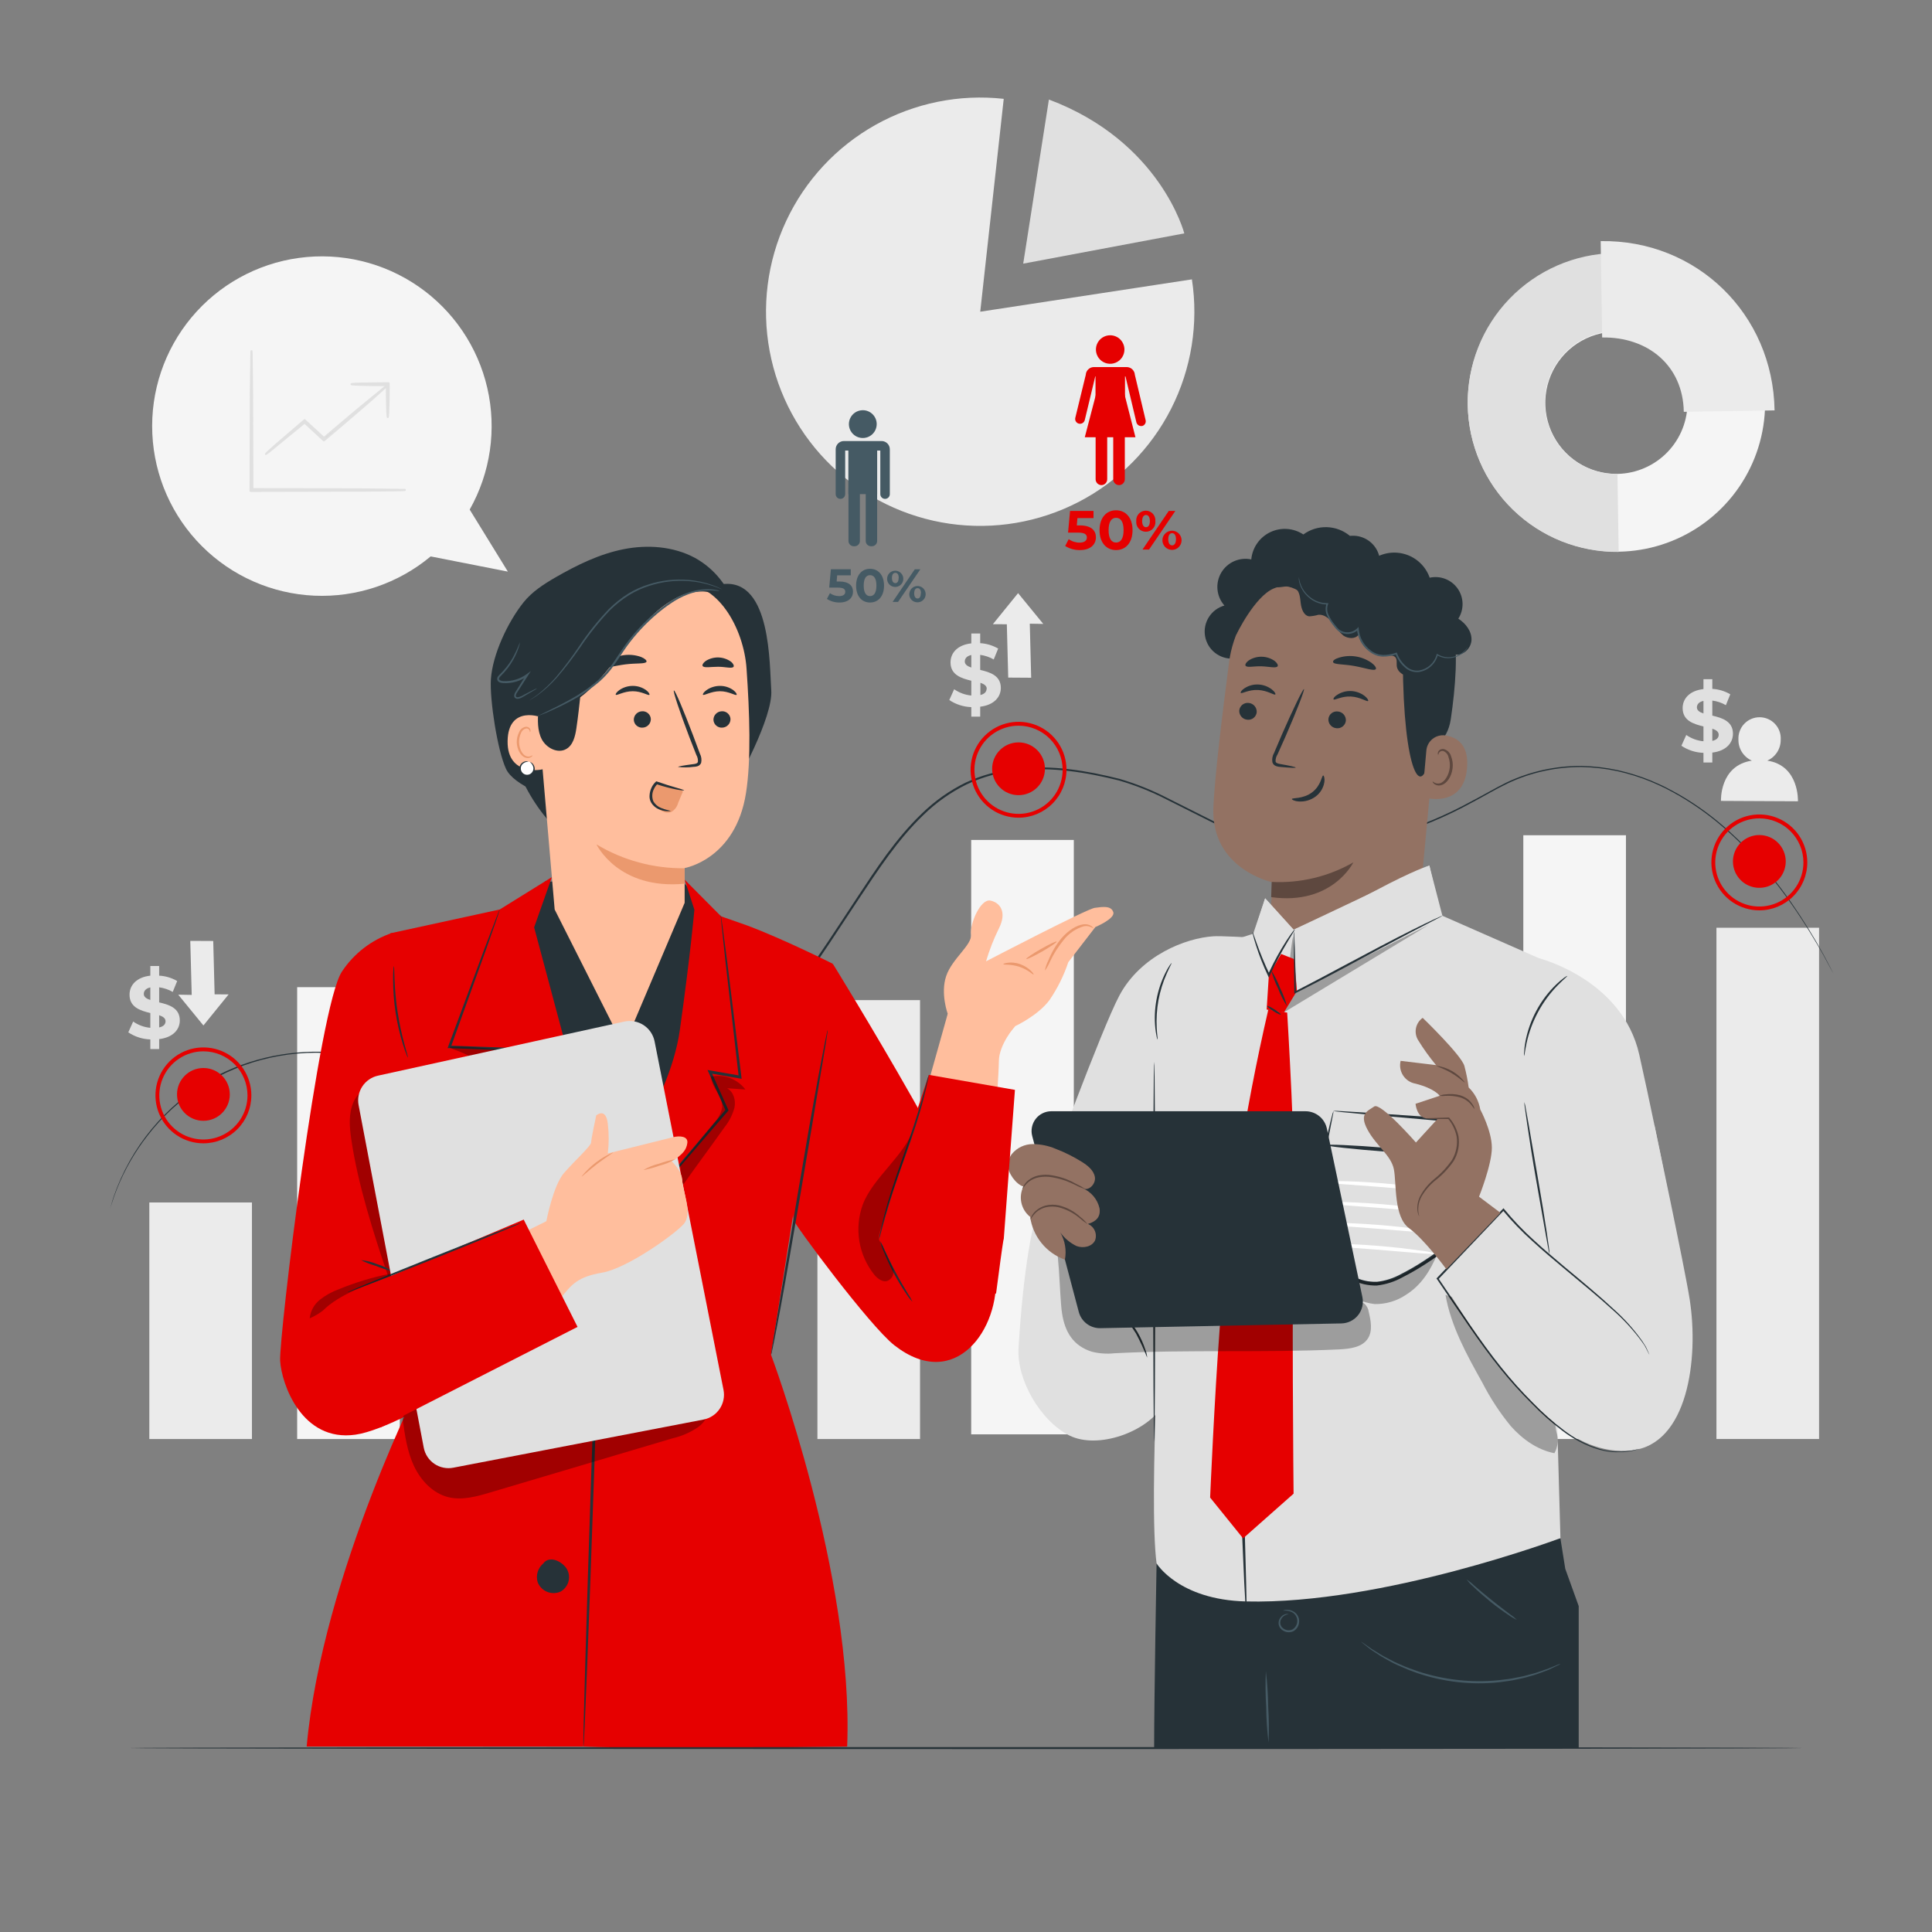 <svg width="224" height="224" viewBox="0 0 224 224" fill="none" xmlns="http://www.w3.org/2000/svg">
<rect x="0" y="0" width="224" height="224" fill="#808080" stroke="none"/>
<path d="M58.883 66.273L54.457 59.082C56.873 54.805 57.602 49.779 56.501 44.991C55.4 40.204 52.548 36.001 48.506 33.209C44.464 30.418 39.524 29.238 34.657 29.903C29.79 30.568 25.347 33.03 22.202 36.803C19.057 40.577 17.438 45.391 17.661 50.298C17.885 55.206 19.935 59.852 23.41 63.324C26.885 66.797 31.533 68.844 36.441 69.064C41.348 69.283 46.161 67.66 49.932 64.512V64.512L58.883 66.273Z" fill="#F5F5F5"/>
<path d="M46.932 56.806C46.817 56.816 46.702 56.816 46.587 56.806L45.602 56.829L41.973 56.865L30.016 56.918H29.039V56.806C29.039 52.326 29.039 48.326 29.07 45.409C29.07 43.976 29.097 42.815 29.106 41.982C29.106 41.597 29.106 41.288 29.106 41.055C29.094 40.948 29.094 40.839 29.106 40.732C29.113 40.84 29.113 40.947 29.106 41.055C29.106 41.288 29.106 41.597 29.106 41.982C29.106 42.815 29.106 43.976 29.142 45.409C29.142 48.326 29.142 52.335 29.178 56.806L29.066 56.694H30.016L41.982 56.726L45.611 56.762H46.596C46.709 56.764 46.822 56.779 46.932 56.806V56.806Z" fill="#263238"/>
<path d="M30.018 57.031H29.042C29.013 57.03 28.986 57.019 28.965 56.999C28.954 56.989 28.945 56.976 28.939 56.962C28.933 56.949 28.93 56.934 28.93 56.919L28.965 45.409L29.024 41.055C29.024 40.678 29.024 40.607 29.158 40.607C29.293 40.607 29.279 40.665 29.293 41.055L29.319 42.941L29.346 45.414L29.382 56.587H30.018L41.984 56.618L46.603 56.677C47.002 56.677 47.051 56.677 47.051 56.811C47.051 56.945 46.998 56.932 46.603 56.945L45.618 56.968L41.989 57.004L30.018 57.031ZM29.167 56.52V56.583V56.52Z" fill="#E0E0E0"/>
<path d="M44.959 44.634C44.794 44.815 44.618 44.984 44.431 45.141L42.93 46.458C41.653 47.56 39.883 49.078 37.921 50.74L37.625 50.991L37.549 51.054L37.473 50.987L35.233 48.917H35.394L32.124 51.605L31.174 52.362C31.066 52.461 30.948 52.546 30.82 52.618C30.915 52.506 31.02 52.404 31.134 52.313L32.03 51.507L35.247 48.747L35.318 48.689L35.385 48.751L37.625 50.808H37.478L37.773 50.557C39.74 48.895 41.523 47.398 42.827 46.328L44.354 45.073C44.542 44.909 44.745 44.762 44.959 44.634V44.634Z" fill="#263238"/>
<path d="M30.806 52.752C30.779 52.752 30.757 52.752 30.73 52.703C30.703 52.653 30.694 52.564 31.053 52.255L31.949 51.448L35.237 48.63C35.258 48.612 35.285 48.602 35.313 48.602C35.341 48.602 35.368 48.612 35.389 48.63L37.562 50.624L37.706 50.499C39.61 48.89 41.402 47.363 42.759 46.265L44.305 45.002C44.95 44.486 44.963 44.482 45.048 44.554C45.133 44.652 45.12 44.661 44.506 45.212L43.005 46.556C41.661 47.703 39.901 49.244 37.997 50.839L37.625 51.153C37.605 51.171 37.578 51.181 37.551 51.181C37.524 51.181 37.498 51.171 37.477 51.153L35.313 49.146L31.241 52.483C30.981 52.667 30.874 52.752 30.806 52.752ZM37.724 50.758L37.849 50.651L38.817 49.827L37.849 50.646L37.724 50.758ZM37.311 50.678L37.392 50.754L37.311 50.678Z" fill="#E0E0E0"/>
<path d="M44.962 48.357C44.898 47.99 44.873 47.618 44.886 47.246C44.864 46.561 44.85 45.606 44.85 44.558L44.962 44.67H44.77C43.663 44.67 42.664 44.67 41.938 44.639C41.548 44.644 41.158 44.612 40.773 44.545C41.161 44.481 41.554 44.454 41.947 44.464C42.673 44.464 43.672 44.433 44.779 44.433H45.083V44.545C45.083 45.606 45.083 46.561 45.047 47.233C45.059 47.609 45.03 47.986 44.962 48.357V48.357Z" fill="#263238"/>
<path d="M44.958 48.469C44.833 48.469 44.806 48.469 44.77 47.251C44.748 46.588 44.739 45.714 44.734 44.769C43.677 44.769 42.682 44.769 41.93 44.737C40.648 44.702 40.648 44.675 40.648 44.545C40.648 44.415 40.648 44.388 41.93 44.352C42.691 44.352 43.722 44.321 44.766 44.321H45.07C45.1 44.322 45.128 44.333 45.151 44.352C45.161 44.363 45.17 44.375 45.175 44.389C45.18 44.403 45.183 44.418 45.182 44.433V44.545C45.182 45.575 45.182 46.534 45.146 47.233C45.115 48.469 45.088 48.469 44.958 48.469Z" fill="#E0E0E0"/>
<path d="M113.651 36.14L138.193 32.39C138.977 37.52 138.134 42.765 135.784 47.391C133.433 52.017 129.693 55.79 125.088 58.181C120.483 60.572 115.245 61.46 110.109 60.722C104.973 59.983 100.198 57.654 96.454 54.062C92.71 50.47 90.185 45.795 89.233 40.694C88.282 35.594 88.953 30.323 91.15 25.623C93.348 20.923 96.963 17.029 101.487 14.489C106.012 11.949 111.218 10.889 116.375 11.46L113.651 36.14Z" fill="#EBEBEB"/>
<path d="M121.612 11.54L118.633 30.567L137.31 27.059C137.31 27.059 134.564 16.397 121.612 11.54Z" fill="#E0E0E0"/>
<path d="M170.173 46.941C170.131 43.535 171.099 40.192 172.956 37.335C174.812 34.479 177.473 32.236 180.603 30.891C183.734 29.545 187.192 29.158 190.542 29.776C193.893 30.395 196.984 31.993 199.427 34.368C201.87 36.742 203.555 39.788 204.268 43.119C204.981 46.451 204.691 49.919 203.435 53.086C202.179 56.252 200.012 58.976 197.209 60.912C194.406 62.849 191.092 63.911 187.686 63.965C183.108 64.023 178.694 62.263 175.411 59.072C172.129 55.881 170.245 51.519 170.173 46.941V46.941ZM195.651 46.529C195.617 44.901 195.102 43.319 194.17 41.983C193.238 40.648 191.931 39.618 190.414 39.025C188.897 38.431 187.239 38.3 185.648 38.648C184.057 38.996 182.604 39.808 181.474 40.98C180.344 42.153 179.586 43.634 179.297 45.237C179.008 46.84 179.2 48.492 179.849 49.986C180.499 51.48 181.576 52.748 182.945 53.63C184.314 54.512 185.914 54.969 187.542 54.943C189.732 54.899 191.815 53.989 193.335 52.412C194.855 50.835 195.688 48.719 195.651 46.529V46.529Z" fill="#F5F5F5"/>
<path d="M170.175 46.941C170.094 42.361 171.834 37.935 175.014 34.636C178.193 31.337 182.551 29.433 187.131 29.344L187.266 38.38C185.068 38.415 182.973 39.322 181.444 40.901C179.914 42.48 179.075 44.602 179.11 46.8C179.145 48.998 180.052 51.093 181.631 52.622C183.21 54.152 185.332 54.991 187.53 54.956L187.673 63.992C183.093 64.047 178.678 62.283 175.397 59.086C172.117 55.889 170.238 51.522 170.175 46.941V46.941Z" fill="#E0E0E0"/>
<path d="M185.586 27.955C196.705 27.776 205.576 36.404 205.746 47.578L195.222 47.748C195.137 42.403 191.074 39.043 185.756 39.128L185.586 27.955Z" fill="#EBEBEB"/>
<path d="M29.211 139.418H17.312V166.844H29.211V139.418Z" fill="#EBEBEB"/>
<path d="M46.352 114.455H34.453V166.844H46.352V114.455Z" fill="#F5F5F5"/>
<path d="M106.672 115.956H94.773V166.844H106.672V115.956Z" fill="#EBEBEB"/>
<path d="M124.5 97.386H112.602V166.302H124.5V97.386Z" fill="#F5F5F5"/>
<path d="M188.516 96.84H176.617V166.84H188.516V96.84Z" fill="#F5F5F5"/>
<path d="M210.907 107.565H199.008V166.84H210.907V107.565Z" fill="#EBEBEB"/>
<path d="M212.562 112.86C212.562 112.86 212.455 112.681 212.258 112.318C212.061 111.955 211.783 111.422 211.389 110.705C210.596 109.307 209.404 107.251 207.652 104.747C206.779 103.497 205.744 102.144 204.539 100.715C203.239 99.174 201.832 97.728 200.327 96.387C198.61 94.833 196.736 93.461 194.736 92.292C194.203 91.988 193.661 91.683 193.092 91.396C192.523 91.11 191.936 90.859 191.345 90.603C190.113 90.102 188.84 89.705 187.542 89.416C186.179 89.124 184.791 88.962 183.398 88.932C181.943 88.925 180.492 89.076 179.07 89.38C177.587 89.697 176.146 90.188 174.778 90.841C173.389 91.504 172.032 92.328 170.598 93.081C167.68 94.684 164.6 95.972 161.41 96.925C157.993 97.844 154.458 98.244 150.922 98.112C150.474 98.112 150.026 98.076 149.578 98.058C149.12 98.048 148.662 98.014 148.207 97.955C147.979 97.924 147.759 97.91 147.522 97.865L146.841 97.727C146.393 97.646 145.945 97.494 145.497 97.368C143.711 96.79 141.973 96.072 140.3 95.222L135.175 92.651C133.441 91.764 131.628 91.043 129.759 90.496C125.968 89.546 121.959 88.888 117.931 89.313C115.902 89.526 113.923 90.077 112.076 90.944C110.232 91.852 108.543 93.047 107.072 94.483C104.07 97.368 101.812 100.858 99.568 104.227C97.323 107.596 95.168 110.992 92.848 114.173C90.607 117.329 88.067 120.262 85.263 122.931C83.888 124.209 82.419 125.382 80.868 126.439C79.345 127.464 77.74 128.363 76.07 129.127C74.444 129.879 72.746 130.465 71.003 130.879C70.148 131.107 69.274 131.228 68.414 131.371C67.554 131.47 66.69 131.523 65.824 131.533C62.472 131.555 59.165 130.767 56.184 129.234C53.285 127.823 50.673 126.13 47.998 124.817C42.857 122.157 36.945 121.388 31.294 122.645C25.644 123.902 20.615 127.105 17.087 131.694C15.644 133.545 14.468 135.588 13.592 137.764L13.216 138.759C13.113 139.046 13.041 139.292 12.978 139.485L12.781 140.081C12.781 140.081 12.835 139.874 12.956 139.48C13.014 139.283 13.081 139.032 13.18 138.746C13.278 138.459 13.408 138.123 13.547 137.746C15.792 132.04 20.038 127.347 25.491 124.544C29.944 122.346 34.946 121.511 39.872 122.143C42.726 122.502 45.497 123.353 48.061 124.656C50.749 125.969 53.361 127.662 56.251 129.06C59.205 130.574 62.482 131.351 65.802 131.327C66.66 131.317 67.517 131.264 68.369 131.165C69.225 131.022 70.085 130.901 70.936 130.677C72.665 130.263 74.349 129.678 75.963 128.93C77.62 128.164 79.213 127.265 80.725 126.242C82.266 125.189 83.726 124.022 85.093 122.752C87.884 120.089 90.413 117.166 92.646 114.02C94.958 110.844 97.126 107.475 99.366 104.084C101.606 100.692 103.864 97.216 106.893 94.313C108.387 92.856 110.103 91.646 111.977 90.729C113.849 89.863 115.852 89.318 117.904 89.116C121.981 88.668 126.009 89.349 129.817 90.308C131.696 90.859 133.518 91.586 135.26 92.481L140.381 95.052C142.045 95.898 143.772 96.614 145.546 97.194C145.994 97.314 146.442 97.467 146.89 97.543L147.562 97.682C147.786 97.727 148.01 97.74 148.234 97.771C148.682 97.834 149.13 97.852 149.578 97.874C150.026 97.897 150.474 97.933 150.922 97.928C154.437 98.066 157.953 97.675 161.351 96.768C164.53 95.823 167.6 94.543 170.509 92.951C171.938 92.216 173.291 91.401 174.697 90.711C177.418 89.427 180.394 88.775 183.402 88.802C184.806 88.832 186.205 88.998 187.577 89.295C188.884 89.588 190.164 89.99 191.403 90.496C191.999 90.76 192.599 91.002 193.159 91.298C193.719 91.594 194.275 91.88 194.813 92.194C196.818 93.37 198.697 94.751 200.417 96.315C201.92 97.666 203.326 99.121 204.624 100.67C205.829 102.09 206.864 103.448 207.724 104.702C209.063 106.631 210.299 108.629 211.429 110.687C211.814 111.395 212.087 111.946 212.28 112.309L212.562 112.86Z" fill="#263238"/>
<path d="M118.091 92.194C119.781 92.194 121.151 90.824 121.151 89.134C121.151 87.444 119.781 86.074 118.091 86.074C116.401 86.074 115.031 87.444 115.031 89.134C115.031 90.824 116.401 92.194 118.091 92.194Z" fill="#E60000"/>
<path d="M118.091 94.806C116.991 94.806 115.916 94.48 115.002 93.868C114.087 93.257 113.375 92.389 112.954 91.373C112.533 90.356 112.424 89.238 112.638 88.16C112.853 87.081 113.383 86.091 114.161 85.313C114.939 84.536 115.93 84.007 117.009 83.793C118.088 83.579 119.206 83.689 120.222 84.111C121.237 84.532 122.105 85.246 122.716 86.161C123.326 87.075 123.651 88.151 123.651 89.251C123.648 90.724 123.062 92.136 122.019 93.178C120.977 94.219 119.564 94.805 118.091 94.806V94.806ZM118.091 84.139C117.08 84.139 116.092 84.439 115.251 85C114.41 85.562 113.755 86.36 113.368 87.294C112.981 88.228 112.88 89.256 113.077 90.248C113.275 91.239 113.762 92.15 114.476 92.865C115.191 93.58 116.102 94.067 117.094 94.264C118.085 94.461 119.113 94.36 120.047 93.973C120.981 93.586 121.779 92.931 122.341 92.091C122.903 91.25 123.203 90.262 123.203 89.251C123.201 87.895 122.662 86.596 121.704 85.637C120.746 84.679 119.446 84.14 118.091 84.139V84.139Z" fill="#E60000"/>
<path d="M119.557 78.579L119.396 72.312L120.959 72.338L118.038 68.768L115.117 72.37L116.734 72.379L116.896 78.561L119.557 78.579Z" fill="#EBEBEB"/>
<path d="M113.647 81.935V83.086H112.616V81.984C111.705 81.954 110.821 81.67 110.062 81.164L110.627 79.91C111.215 80.322 111.901 80.574 112.616 80.64V78.924C111.478 78.646 110.206 78.266 110.206 76.801C110.206 75.712 110.994 74.776 112.616 74.592V73.45H113.647V74.57C114.381 74.612 115.094 74.827 115.73 75.197L115.215 76.46C114.732 76.182 114.199 76.001 113.647 75.927V77.67C114.784 77.939 116.039 78.319 116.039 79.766C116.03 80.815 115.255 81.742 113.647 81.935ZM112.616 77.397V75.941C112.074 76.061 111.859 76.362 111.859 76.698C111.859 77.034 112.168 77.253 112.616 77.397ZM114.408 79.869C114.408 79.511 114.108 79.318 113.669 79.162V80.582C114.157 80.465 114.386 80.192 114.386 79.869H114.408Z" fill="#E0E0E0"/>
<path d="M127.062 62.299C127.062 63.092 126.479 63.777 125.202 63.777C124.601 63.788 124.009 63.623 123.5 63.302L123.908 62.509C124.279 62.775 124.724 62.916 125.18 62.913C125.695 62.913 126.013 62.693 126.013 62.33C126.013 61.967 125.785 61.752 124.974 61.752H123.832L124.064 59.239H126.784V60.068H124.92L124.848 60.914H125.211C126.537 60.928 127.062 61.51 127.062 62.299Z" fill="#E60000"/>
<path d="M127.484 61.47C127.484 59.996 128.3 59.163 129.397 59.163C130.495 59.163 131.31 59.996 131.31 61.47C131.31 62.944 130.499 63.777 129.397 63.777C128.295 63.777 127.484 62.944 127.484 61.47ZM130.271 61.47C130.271 60.458 129.913 60.036 129.397 60.036C128.882 60.036 128.533 60.458 128.533 61.47C128.533 62.483 128.887 62.904 129.397 62.904C129.908 62.904 130.271 62.483 130.271 61.47V61.47Z" fill="#E60000"/>
<path d="M131.741 60.417C131.727 60.264 131.745 60.109 131.795 59.962C131.844 59.816 131.923 59.682 132.027 59.568C132.132 59.454 132.258 59.363 132.399 59.301C132.541 59.239 132.693 59.206 132.848 59.206C133.002 59.206 133.154 59.239 133.296 59.301C133.437 59.363 133.564 59.454 133.668 59.568C133.772 59.682 133.851 59.816 133.9 59.962C133.95 60.109 133.968 60.264 133.954 60.417C133.973 60.572 133.958 60.73 133.911 60.879C133.864 61.028 133.785 61.166 133.681 61.282C133.577 61.398 133.449 61.492 133.306 61.555C133.163 61.618 133.008 61.65 132.852 61.649C132.695 61.65 132.54 61.618 132.397 61.555C132.254 61.492 132.125 61.399 132.02 61.282C131.915 61.166 131.836 61.029 131.788 60.88C131.74 60.731 131.724 60.573 131.741 60.417V60.417ZM133.318 60.417C133.318 59.938 133.13 59.709 132.87 59.709C132.61 59.709 132.422 59.947 132.422 60.417C132.422 60.888 132.615 61.125 132.87 61.125C133.125 61.125 133.318 60.897 133.318 60.417ZM135.509 59.239H136.27L133.219 63.719H132.462L135.509 59.239ZM134.778 62.523C134.802 62.309 134.886 62.107 135.022 61.941C135.158 61.775 135.339 61.651 135.544 61.586C135.748 61.52 135.967 61.515 136.174 61.572C136.381 61.628 136.568 61.743 136.711 61.903C136.854 62.063 136.948 62.261 136.981 62.473C137.014 62.685 136.984 62.903 136.897 63.098C136.809 63.294 136.666 63.461 136.486 63.577C136.305 63.694 136.095 63.755 135.88 63.755C135.725 63.755 135.57 63.721 135.428 63.658C135.286 63.594 135.159 63.501 135.055 63.385C134.951 63.268 134.873 63.132 134.825 62.983C134.777 62.835 134.761 62.678 134.778 62.523V62.523ZM136.346 62.523C136.346 62.053 136.163 61.815 135.898 61.815C135.634 61.815 135.45 62.044 135.45 62.523C135.45 63.002 135.643 63.231 135.898 63.231C136.154 63.231 136.346 62.993 136.346 62.523V62.523Z" fill="#E60000"/>
<path d="M23.583 129.947C25.273 129.947 26.643 128.577 26.643 126.887C26.643 125.197 25.273 123.827 23.583 123.827C21.893 123.827 20.523 125.197 20.523 126.887C20.523 128.577 21.893 129.947 23.583 129.947Z" fill="#E60000"/>
<path d="M23.583 132.559C22.483 132.559 21.409 132.233 20.494 131.622C19.58 131.011 18.867 130.143 18.447 129.127C18.026 128.111 17.916 126.993 18.13 125.914C18.345 124.836 18.874 123.845 19.652 123.068C20.429 122.29 21.42 121.761 22.498 121.546C23.577 121.332 24.695 121.442 25.711 121.863C26.727 122.283 27.595 122.996 28.206 123.91C28.817 124.825 29.143 125.899 29.143 126.999C29.142 128.473 28.555 129.887 27.513 130.929C26.471 131.971 25.057 132.558 23.583 132.559V132.559ZM23.583 121.892C22.572 121.892 21.584 122.192 20.743 122.754C19.902 123.315 19.247 124.114 18.86 125.048C18.473 125.983 18.372 127.011 18.57 128.002C18.768 128.994 19.255 129.905 19.97 130.62C20.686 131.334 21.597 131.821 22.589 132.018C23.581 132.214 24.608 132.112 25.542 131.725C26.476 131.337 27.274 130.681 27.835 129.84C28.397 128.999 28.696 128.01 28.695 126.999C28.692 125.644 28.153 124.346 27.195 123.389C26.236 122.431 24.938 121.893 23.583 121.892V121.892Z" fill="#E60000"/>
<path d="M22.062 109.088L22.228 115.351L20.664 115.324L23.585 118.895L26.506 115.293L24.884 115.284L24.723 109.101L22.062 109.088Z" fill="#EBEBEB"/>
<path d="M18.454 120.476V121.628H17.429V120.512C16.517 120.484 15.632 120.2 14.875 119.692L15.44 118.438C16.028 118.85 16.713 119.102 17.429 119.168V117.452C16.291 117.179 15.018 116.798 15.018 115.329C15.018 114.24 15.807 113.304 17.429 113.12V112H18.454V113.12C19.19 113.158 19.906 113.372 20.542 113.743L20.027 115.006C19.543 114.727 19.009 114.546 18.454 114.473V116.22C19.597 116.484 20.847 116.865 20.847 118.312C20.847 119.361 20.067 120.284 18.454 120.476ZM17.429 115.938V114.482C16.887 114.603 16.672 114.903 16.672 115.244C16.672 115.584 16.976 115.795 17.429 115.938V115.938ZM19.194 118.415C19.194 118.057 18.898 117.86 18.454 117.708V119.123C18.97 119.011 19.194 118.742 19.194 118.415Z" fill="#E0E0E0"/>
<path d="M198.529 87.257V88.408H197.503V87.288C196.59 87.259 195.704 86.974 194.945 86.464L195.51 85.214C196.1 85.626 196.787 85.878 197.503 85.944V84.224C196.365 83.946 195.089 83.565 195.089 82.096C195.089 81.012 195.882 80.076 197.503 79.892V78.749H198.529V79.869C199.263 79.911 199.977 80.126 200.613 80.497L200.102 81.76C199.619 81.477 199.084 81.295 198.529 81.227V82.969C199.667 83.238 200.922 83.619 200.922 85.066C200.922 86.137 200.142 87.06 198.529 87.257ZM197.503 82.719V81.263C196.957 81.384 196.742 81.679 196.742 82.02C196.742 82.36 197.051 82.575 197.503 82.719V82.719ZM199.269 85.192C199.269 84.833 198.973 84.641 198.529 84.484V85.9C199.045 85.787 199.269 85.523 199.269 85.192V85.192Z" fill="#E0E0E0"/>
<path d="M204.9 88.189C205.368 87.983 205.765 87.645 206.042 87.216C206.319 86.786 206.464 86.285 206.459 85.774C206.481 85.44 206.434 85.105 206.322 84.789C206.21 84.474 206.034 84.185 205.806 83.94C205.578 83.695 205.302 83.499 204.995 83.365C204.688 83.23 204.357 83.16 204.023 83.158C203.688 83.156 203.356 83.223 203.048 83.354C202.74 83.485 202.462 83.678 202.231 83.92C202 84.163 201.821 84.45 201.706 84.764C201.59 85.078 201.539 85.413 201.558 85.747C201.547 86.263 201.689 86.77 201.967 87.204C202.244 87.639 202.645 87.982 203.117 88.189C199.345 88.758 199.533 92.857 199.533 92.857L208.457 92.902C208.457 92.902 208.641 88.753 204.9 88.189Z" fill="#EBEBEB"/>
<path d="M132.298 49.396C132.169 49.395 132.045 49.35 131.946 49.269C131.846 49.187 131.778 49.074 131.751 48.948L130.492 43.644H126.985L125.77 48.702C125.734 48.847 125.643 48.972 125.515 49.05C125.388 49.128 125.235 49.153 125.09 49.119C125.017 49.102 124.949 49.071 124.889 49.027C124.828 48.984 124.777 48.929 124.739 48.865C124.7 48.802 124.674 48.732 124.663 48.658C124.651 48.585 124.655 48.51 124.673 48.438L125.887 43.456C125.899 43.222 125.997 43.001 126.163 42.836C126.328 42.67 126.549 42.572 126.783 42.56H130.681C130.914 42.574 131.134 42.673 131.299 42.838C131.464 43.003 131.563 43.223 131.577 43.456L132.826 48.715C132.844 48.788 132.847 48.862 132.835 48.935C132.824 49.009 132.798 49.079 132.759 49.142C132.721 49.206 132.67 49.261 132.61 49.304C132.55 49.348 132.482 49.379 132.41 49.396C132.373 49.4 132.335 49.4 132.298 49.396V49.396Z" fill="#E60000"/>
<path d="M130.434 42.596H127.016V48.832H130.434V42.596Z" fill="#E60000"/>
<path d="M127.704 56.246C127.525 56.245 127.353 56.173 127.226 56.045C127.099 55.918 127.028 55.745 127.028 55.566V48.196C127.017 48.101 127.026 48.005 127.055 47.914C127.084 47.823 127.131 47.739 127.195 47.668C127.258 47.597 127.336 47.54 127.423 47.501C127.51 47.462 127.605 47.442 127.7 47.442C127.795 47.442 127.89 47.462 127.977 47.501C128.064 47.54 128.142 47.597 128.205 47.668C128.268 47.739 128.316 47.823 128.345 47.914C128.374 48.005 128.383 48.101 128.372 48.196V55.552C128.374 55.642 128.359 55.731 128.326 55.814C128.294 55.898 128.245 55.974 128.183 56.039C128.121 56.103 128.047 56.155 127.965 56.191C127.882 56.226 127.794 56.245 127.704 56.246Z" fill="#E60000"/>
<path d="M129.747 56.246C129.567 56.245 129.395 56.173 129.268 56.045C129.141 55.918 129.07 55.745 129.07 55.566V48.196C129.096 48.036 129.178 47.892 129.301 47.787C129.425 47.682 129.581 47.625 129.742 47.625C129.904 47.625 130.06 47.682 130.183 47.787C130.306 47.892 130.388 48.036 130.414 48.196V55.552C130.416 55.641 130.4 55.73 130.368 55.814C130.335 55.897 130.286 55.973 130.224 56.038C130.162 56.102 130.088 56.154 130.006 56.19C129.924 56.225 129.836 56.245 129.747 56.246Z" fill="#E60000"/>
<path d="M130.369 40.526C130.369 40.853 130.272 41.173 130.09 41.444C129.908 41.716 129.65 41.928 129.348 42.053C129.046 42.178 128.714 42.211 128.393 42.147C128.072 42.084 127.778 41.926 127.547 41.695C127.316 41.464 127.158 41.169 127.094 40.849C127.03 40.528 127.063 40.196 127.188 39.893C127.313 39.591 127.525 39.333 127.797 39.151C128.069 38.97 128.389 38.873 128.716 38.873C129.154 38.873 129.575 39.047 129.885 39.357C130.195 39.667 130.369 40.088 130.369 40.526V40.526Z" fill="#E60000"/>
<path d="M125.773 50.696L127.073 45.714H130.379L131.647 50.696H125.773Z" fill="#E60000"/>
<path d="M98.899 68.602C98.899 69.27 98.406 69.856 97.326 69.856C96.812 69.864 96.307 69.719 95.875 69.44L96.224 68.772C96.538 68.996 96.914 69.115 97.3 69.113C97.748 69.113 98.003 68.929 98.003 68.62C98.003 68.311 97.81 68.127 97.107 68.127H96.139L96.336 65.999H98.639V66.703H97.062L97.004 67.419H97.313C98.456 67.428 98.899 67.93 98.899 68.602Z" fill="#455A64"/>
<path d="M99.258 67.899C99.258 66.653 99.948 65.946 100.875 65.946C101.802 65.946 102.497 66.653 102.497 67.899C102.497 69.144 101.811 69.857 100.875 69.857C99.939 69.857 99.258 69.149 99.258 67.899ZM101.614 67.899C101.614 67.043 101.314 66.685 100.875 66.685C100.436 66.685 100.14 67.043 100.14 67.899C100.14 68.754 100.445 69.113 100.875 69.113C101.305 69.113 101.614 68.759 101.614 67.899Z" fill="#455A64"/>
<path d="M102.858 67.007C102.878 66.827 102.949 66.656 103.064 66.515C103.179 66.375 103.332 66.27 103.505 66.215C103.678 66.159 103.864 66.155 104.039 66.202C104.214 66.25 104.372 66.347 104.493 66.482C104.615 66.617 104.694 66.785 104.722 66.964C104.75 67.144 104.726 67.327 104.652 67.493C104.578 67.659 104.458 67.8 104.306 67.899C104.153 67.998 103.976 68.051 103.794 68.051C103.662 68.052 103.53 68.025 103.409 67.971C103.288 67.918 103.179 67.839 103.091 67.74C103.002 67.641 102.936 67.525 102.896 67.399C102.855 67.272 102.843 67.139 102.858 67.007ZM104.202 67.007C104.202 66.604 104.045 66.412 103.808 66.412C103.57 66.412 103.413 66.609 103.413 67.007C103.413 67.406 103.579 67.608 103.808 67.608C104.036 67.608 104.188 67.415 104.188 67.007H104.202ZM106.061 66.008H106.706L104.121 69.789H103.489L106.061 66.008ZM105.438 68.79C105.457 68.609 105.529 68.436 105.644 68.294C105.759 68.152 105.913 68.046 106.087 67.99C106.261 67.933 106.448 67.929 106.624 67.976C106.801 68.024 106.96 68.122 107.082 68.258C107.204 68.394 107.284 68.563 107.312 68.743C107.341 68.924 107.316 69.109 107.241 69.276C107.166 69.443 107.044 69.584 106.89 69.683C106.737 69.783 106.557 69.835 106.375 69.834C106.241 69.836 106.109 69.81 105.986 69.757C105.864 69.704 105.754 69.625 105.664 69.527C105.574 69.428 105.506 69.311 105.465 69.184C105.424 69.057 105.41 68.923 105.425 68.79H105.438ZM106.782 68.79C106.782 68.392 106.625 68.19 106.388 68.19C106.151 68.19 105.994 68.387 105.994 68.79C105.994 69.194 106.155 69.391 106.388 69.391C106.621 69.391 106.755 69.189 106.755 68.79H106.782Z" fill="#455A64"/>
<path d="M102.616 57.841C102.47 57.841 102.33 57.783 102.226 57.68C102.123 57.577 102.065 57.436 102.065 57.29V52.237H97.993V57.29C97.993 57.436 97.935 57.577 97.831 57.68C97.728 57.783 97.588 57.841 97.442 57.841C97.296 57.841 97.155 57.783 97.052 57.68C96.949 57.577 96.891 57.436 96.891 57.29V52.098C96.889 51.972 96.913 51.848 96.96 51.732C97.007 51.616 97.076 51.51 97.164 51.42C97.252 51.331 97.356 51.26 97.471 51.211C97.587 51.162 97.711 51.136 97.836 51.135H102.222C102.475 51.138 102.716 51.241 102.893 51.422C103.07 51.602 103.168 51.845 103.167 52.098V57.29C103.167 57.362 103.153 57.434 103.125 57.501C103.098 57.568 103.057 57.629 103.006 57.68C102.955 57.731 102.894 57.772 102.827 57.799C102.76 57.827 102.688 57.841 102.616 57.841Z" fill="#455A64"/>
<path d="M101.701 51.197H98.359V57.29H101.701V51.197Z" fill="#455A64"/>
<path d="M99.038 63.334C98.875 63.346 98.715 63.294 98.59 63.188C98.466 63.082 98.389 62.932 98.375 62.769V56.573C98.398 56.414 98.477 56.269 98.599 56.164C98.72 56.058 98.875 56 99.036 56C99.197 56 99.352 56.058 99.473 56.164C99.594 56.269 99.674 56.414 99.697 56.573V62.769C99.683 62.931 99.606 63.081 99.483 63.186C99.36 63.292 99.2 63.345 99.038 63.334V63.334Z" fill="#455A64"/>
<path d="M101.034 63.334C100.872 63.345 100.712 63.292 100.589 63.186C100.465 63.081 100.389 62.931 100.375 62.769V56.573C100.398 56.414 100.477 56.269 100.598 56.164C100.72 56.058 100.875 56 101.036 56C101.196 56 101.352 56.058 101.473 56.164C101.595 56.269 101.674 56.414 101.697 56.573V62.769C101.683 62.932 101.606 63.082 101.481 63.188C101.357 63.294 101.196 63.346 101.034 63.334V63.334Z" fill="#455A64"/>
<path d="M101.647 49.172C101.647 49.492 101.553 49.803 101.376 50.069C101.198 50.334 100.947 50.541 100.652 50.663C100.357 50.785 100.033 50.816 99.72 50.754C99.407 50.692 99.12 50.538 98.894 50.313C98.669 50.087 98.515 49.8 98.453 49.487C98.391 49.174 98.423 48.85 98.545 48.555C98.667 48.261 98.873 48.009 99.139 47.831C99.404 47.654 99.716 47.56 100.035 47.56C100.462 47.56 100.873 47.73 101.175 48.032C101.478 48.334 101.647 48.745 101.647 49.172Z" fill="#455A64"/>
<path d="M207.042 99.877C207.042 100.482 206.862 101.074 206.526 101.577C206.19 102.08 205.712 102.472 205.153 102.704C204.594 102.936 203.978 102.996 203.385 102.878C202.791 102.76 202.246 102.469 201.818 102.041C201.39 101.613 201.099 101.068 200.981 100.474C200.863 99.88 200.923 99.265 201.155 98.706C201.386 98.147 201.779 97.669 202.282 97.333C202.785 96.997 203.377 96.817 203.982 96.817C204.793 96.817 205.572 97.14 206.145 97.713C206.719 98.287 207.042 99.066 207.042 99.877V99.877Z" fill="#E60000"/>
<path d="M203.982 105.549C202.882 105.549 201.807 105.223 200.892 104.612C199.978 104 199.265 103.132 198.845 102.116C198.424 101.1 198.314 99.981 198.529 98.903C198.744 97.824 199.274 96.834 200.052 96.056C200.83 95.279 201.821 94.75 202.9 94.536C203.978 94.322 205.096 94.432 206.112 94.854C207.128 95.275 207.996 95.989 208.606 96.904C209.217 97.819 209.542 98.894 209.541 99.994C209.539 101.467 208.952 102.879 207.91 103.921C206.868 104.962 205.455 105.548 203.982 105.549V105.549ZM203.982 94.882C202.971 94.882 201.982 95.182 201.142 95.743C200.301 96.305 199.646 97.103 199.259 98.037C198.872 98.972 198.771 99.999 198.968 100.991C199.165 101.982 199.652 102.893 200.367 103.608C201.082 104.323 201.993 104.81 202.984 105.007C203.976 105.204 205.004 105.103 205.938 104.716C206.872 104.329 207.67 103.674 208.232 102.834C208.793 101.993 209.093 101.005 209.093 99.994C209.092 98.638 208.553 97.339 207.595 96.38C206.636 95.422 205.337 94.883 203.982 94.882V94.882Z" fill="#E60000"/>
<path d="M134.095 181.283C134.095 181.283 133.812 196.887 133.812 202.675H183.039V186.216L181.48 181.888L180.92 178.376L134.095 181.283Z" fill="#263238"/>
<path d="M147.079 202.048C146.91 200.674 146.819 199.292 146.805 197.908C146.716 196.526 146.703 195.14 146.765 193.755C146.933 195.131 147.024 196.514 147.038 197.899C147.127 199.281 147.141 200.665 147.079 202.048V202.048Z" fill="#455A64"/>
<path d="M148.762 186.744C148.762 186.744 148.851 186.677 149.049 186.65C149.33 186.616 149.615 186.664 149.868 186.789C150.066 186.879 150.237 187.017 150.368 187.189C150.498 187.362 150.584 187.565 150.617 187.779C150.654 188.042 150.612 188.31 150.497 188.549C150.383 188.788 150.2 188.988 149.971 189.123C149.727 189.242 149.45 189.278 149.183 189.225C148.917 189.173 148.674 189.035 148.493 188.832C148.331 188.654 148.242 188.423 148.242 188.182C148.242 187.978 148.303 187.778 148.417 187.609C148.492 187.486 148.592 187.38 148.71 187.298C148.827 187.215 148.961 187.158 149.102 187.13C149.304 187.103 149.411 187.152 149.407 187.161C149.402 187.17 149.295 187.161 149.125 187.219C148.883 187.301 148.68 187.47 148.556 187.694C148.461 187.848 148.419 188.028 148.437 188.208C148.455 188.388 148.531 188.556 148.654 188.689C148.805 188.849 149.003 188.957 149.22 188.999C149.436 189.04 149.66 189.011 149.859 188.917C150.033 188.811 150.176 188.66 150.272 188.481C150.369 188.302 150.416 188.1 150.409 187.896C150.403 187.693 150.342 187.494 150.233 187.322C150.125 187.15 149.973 187.009 149.792 186.915C149.471 186.764 149.114 186.706 148.762 186.744V186.744Z" fill="#455A64"/>
<path d="M175.865 187.802C175.527 187.657 175.208 187.472 174.915 187.251C174.351 186.879 173.571 186.332 172.783 185.687C171.995 185.042 171.282 184.41 170.798 183.94C170.518 183.703 170.268 183.432 170.055 183.133C170.361 183.334 170.648 183.563 170.91 183.819C171.421 184.267 172.129 184.863 172.926 185.503C173.724 186.144 174.472 186.708 175.01 187.116C175.315 187.318 175.602 187.547 175.865 187.802V187.802Z" fill="#455A64"/>
<path d="M180.915 192.927C180.849 192.977 180.777 193.017 180.7 193.048L180.055 193.357L179.607 193.576C179.437 193.652 179.239 193.72 179.033 193.796C178.621 193.944 178.137 194.141 177.618 194.28L176.775 194.517C176.484 194.598 176.171 194.647 175.853 194.719C175.216 194.871 174.509 194.947 173.792 195.046C170.598 195.377 167.371 195.015 164.33 193.984C163.671 193.76 163.023 193.503 162.39 193.213C162.094 193.079 161.799 192.958 161.53 192.819L160.764 192.403C160.324 192.165 159.898 191.903 159.487 191.619C159.303 191.498 159.129 191.39 158.972 191.283C158.815 191.175 158.69 191.063 158.564 190.964L158.004 190.516C157.879 190.413 157.816 190.36 157.821 190.351C157.895 190.387 157.965 190.431 158.031 190.481L158.618 190.888L159.035 191.184C159.191 191.287 159.371 191.39 159.559 191.507C159.935 191.731 160.347 192.013 160.845 192.25L161.611 192.653C161.879 192.788 162.171 192.9 162.466 193.034C163.053 193.312 163.712 193.527 164.397 193.773C167.407 194.768 170.592 195.121 173.747 194.808C174.473 194.719 175.163 194.652 175.794 194.508C176.112 194.441 176.422 194.396 176.713 194.32L177.55 194.096C178.088 193.971 178.55 193.787 178.966 193.648C179.172 193.576 179.369 193.514 179.544 193.446L180.019 193.249L180.678 192.98C180.754 192.953 180.834 192.935 180.915 192.927V192.927Z" fill="#455A64"/>
<path d="M142.973 76.357C142.202 76.398 141.444 76.153 140.842 75.669C140.241 75.185 139.839 74.496 139.714 73.735C139.588 72.973 139.748 72.192 140.163 71.541C140.577 70.89 141.218 70.415 141.961 70.206C141.507 69.693 141.226 69.05 141.159 68.368C141.091 67.686 141.241 67 141.586 66.408C141.931 65.816 142.453 65.348 143.08 65.07C143.706 64.793 144.404 64.719 145.074 64.861C145.137 64.19 145.372 63.546 145.757 62.992C146.143 62.438 146.665 61.994 147.273 61.702C147.882 61.411 148.555 61.282 149.228 61.328C149.901 61.375 150.551 61.595 151.113 61.967C151.902 61.388 152.863 61.09 153.841 61.12C154.82 61.15 155.76 61.506 156.512 62.133C157.17 62.057 157.835 62.191 158.412 62.516C158.99 62.841 159.449 63.341 159.725 63.944C160 64.546 160.078 65.22 159.947 65.87C159.815 66.519 159.482 67.11 158.994 67.558" fill="#263238"/>
<path d="M142.502 76.769C142.936 73.454 144.603 70.425 147.171 68.284C149.739 66.144 153.02 65.049 156.358 65.22L157.048 65.256C164.44 66.053 167.89 72.782 166.882 80.147L164.584 104.787L164.458 105.983L147.183 108.564L147.519 102.292C147.519 102.292 140.427 100.8 140.678 93.672C140.822 90.227 141.664 83.158 142.502 76.769Z" fill="#937263"/>
<path d="M147.441 102.252C150.75 102.419 154.037 101.632 156.912 99.985C156.912 99.985 154.461 105.002 147.383 104.017L147.441 102.252Z" fill="#5E483F"/>
<path d="M143.681 82.369C143.666 82.634 143.755 82.894 143.928 83.094C144.101 83.295 144.345 83.421 144.609 83.444C144.738 83.461 144.869 83.452 144.994 83.418C145.12 83.383 145.237 83.324 145.34 83.243C145.442 83.163 145.527 83.062 145.59 82.948C145.653 82.835 145.692 82.709 145.706 82.58C145.721 82.314 145.633 82.053 145.459 81.852C145.285 81.65 145.039 81.524 144.774 81.5C144.645 81.484 144.515 81.495 144.39 81.53C144.265 81.566 144.148 81.625 144.046 81.706C143.945 81.787 143.86 81.887 143.797 82.001C143.735 82.115 143.695 82.24 143.681 82.369V82.369Z" fill="#263238"/>
<path d="M143.853 80.335C143.974 80.474 144.749 79.941 145.869 79.999C146.989 80.058 147.737 80.64 147.863 80.514C147.925 80.456 147.809 80.21 147.468 79.941C147.013 79.588 146.458 79.386 145.883 79.363C145.311 79.337 144.746 79.494 144.27 79.811C143.92 80.035 143.808 80.273 143.853 80.335Z" fill="#263238"/>
<path d="M154.018 83.355C154 83.62 154.088 83.881 154.261 84.082C154.435 84.283 154.68 84.408 154.945 84.43C155.074 84.446 155.205 84.437 155.33 84.402C155.456 84.367 155.573 84.308 155.675 84.227C155.777 84.147 155.862 84.047 155.925 83.933C155.988 83.82 156.028 83.695 156.043 83.566C156.059 83.3 155.97 83.039 155.796 82.838C155.622 82.637 155.376 82.512 155.111 82.49C154.982 82.473 154.851 82.483 154.726 82.517C154.601 82.552 154.484 82.611 154.382 82.692C154.28 82.772 154.195 82.873 154.133 82.987C154.07 83.1 154.031 83.226 154.018 83.355V83.355Z" fill="#263238"/>
<path d="M154.611 81.088C154.732 81.227 155.534 80.698 156.627 80.756C157.72 80.815 158.495 81.397 158.62 81.272C158.683 81.213 158.567 80.967 158.231 80.698C157.773 80.345 157.217 80.143 156.64 80.12C156.069 80.096 155.504 80.253 155.027 80.568C154.682 80.774 154.566 81.012 154.611 81.088Z" fill="#263238"/>
<path d="M150.23 88.995C150.23 88.932 149.563 88.78 148.469 88.588C148.192 88.543 147.927 88.475 147.892 88.283C147.881 87.993 147.961 87.706 148.12 87.463C148.416 86.8 148.725 86.119 149.052 85.375C150.351 82.401 151.292 79.95 151.184 79.896C151.077 79.843 149.916 82.217 148.617 85.187L147.721 87.293C147.528 87.621 147.458 88.007 147.524 88.381C147.557 88.487 147.614 88.583 147.692 88.661C147.771 88.739 147.867 88.797 147.972 88.829C148.124 88.882 148.282 88.912 148.443 88.919C149.536 89.018 150.226 89.058 150.23 88.995Z" fill="#263238"/>
<path d="M153.415 89.914C153.24 89.914 153.177 91.083 152.115 91.876C151.054 92.669 149.799 92.476 149.781 92.642C149.781 92.714 150.055 92.884 150.588 92.924C151.283 92.97 151.971 92.768 152.532 92.355C153.07 91.957 153.433 91.367 153.544 90.707C153.616 90.209 153.495 89.909 153.415 89.914Z" fill="#263238"/>
<path d="M154.564 76.769C154.658 77.069 155.756 76.984 157.033 77.217C158.309 77.45 159.331 77.835 159.515 77.576C159.6 77.455 159.434 77.163 159.026 76.854C158.485 76.472 157.864 76.219 157.21 76.115C156.556 76.01 155.887 76.056 155.254 76.249C154.752 76.402 154.501 76.608 154.564 76.769Z" fill="#263238"/>
<path d="M144.413 77.186C144.592 77.441 145.363 77.222 146.268 77.253C147.173 77.284 147.934 77.504 148.127 77.253C148.208 77.132 148.1 76.877 147.778 76.626C147.341 76.321 146.823 76.152 146.29 76.142C145.757 76.131 145.233 76.28 144.785 76.568C144.453 76.81 144.337 77.056 144.413 77.186Z" fill="#263238"/>
<path d="M143.36 73.539C143.36 73.539 145.461 69.167 147.665 68.235C150.33 67.101 151.312 70.027 153.829 69.449C156.347 68.871 158.892 67.791 161.333 69.834C164.021 72.074 162.632 73.481 162.646 76.653C162.704 89.506 164.864 93.229 165.831 87.243C165.939 86.585 167.798 86.15 168.21 83.368C168.743 79.762 169.106 75.367 168.421 72.755C167.847 70.555 166.682 68.996 164.55 67.236C161.181 64.454 156.378 64.158 153.099 64.328C149.82 64.499 143.324 67.935 143.36 73.539Z" fill="#263238"/>
<path d="M165.373 87.024C165.395 86.763 165.469 86.508 165.592 86.277C165.714 86.045 165.883 85.841 166.087 85.676C166.291 85.511 166.526 85.39 166.779 85.319C167.031 85.248 167.295 85.229 167.555 85.263C168.877 85.456 170.319 86.285 170.095 89.026C169.697 93.892 164.894 92.49 164.898 92.351C164.903 92.212 165.19 89.058 165.373 87.024Z" fill="#937263"/>
<path d="M166.107 90.603C166.13 90.603 166.188 90.671 166.327 90.747C166.521 90.85 166.747 90.874 166.958 90.814C167.487 90.666 167.989 89.887 168.083 89.022C168.131 88.606 168.083 88.185 167.944 87.79C167.912 87.634 167.842 87.489 167.74 87.366C167.639 87.244 167.509 87.148 167.362 87.087C167.266 87.056 167.163 87.058 167.068 87.093C166.974 87.128 166.894 87.194 166.842 87.279C166.766 87.409 166.788 87.508 166.761 87.512C166.734 87.517 166.663 87.423 166.721 87.226C166.757 87.108 166.833 87.006 166.936 86.939C167.078 86.848 167.251 86.817 167.415 86.854C167.612 86.909 167.791 87.014 167.935 87.158C168.08 87.303 168.184 87.482 168.24 87.678C168.413 88.116 168.475 88.59 168.419 89.058C168.311 90.035 167.734 90.913 167.012 91.056C166.879 91.084 166.741 91.081 166.609 91.048C166.477 91.014 166.355 90.951 166.251 90.863C166.107 90.725 166.089 90.612 166.107 90.603Z" fill="#5E483F"/>
<path d="M165.761 77.585C165.139 78.038 164.414 78.329 163.651 78.431C162.885 78.472 162.034 77.983 161.944 77.226C161.904 76.886 162.007 76.496 161.796 76.223C161.586 75.949 161.048 75.972 160.641 75.994C159.923 76.015 159.22 75.788 158.649 75.353C158.079 74.917 157.675 74.299 157.505 73.602C157.115 74.126 156.277 74.05 155.744 73.683C155.258 73.248 154.836 72.747 154.49 72.195C154.086 71.684 153.509 71.219 152.859 71.277C152.51 71.379 152.151 71.441 151.788 71.46C151.152 71.371 150.892 70.605 150.812 69.964C150.731 69.323 150.709 68.58 150.184 68.208C149.66 67.836 149.037 68.015 148.442 68.074C147.846 68.132 147.098 67.957 146.977 67.37C146.958 67.215 146.972 67.058 147.017 66.909C147.061 66.759 147.136 66.621 147.236 66.501C147.662 65.931 148.267 65.522 148.954 65.338C149.64 65.154 150.369 65.207 151.022 65.489C151.301 64.689 151.811 63.991 152.486 63.481C153.162 62.972 153.974 62.675 154.819 62.627C155.664 62.578 156.505 62.782 157.234 63.212C157.963 63.642 158.548 64.278 158.916 65.041C159.458 64.601 160.097 64.299 160.78 64.158C161.464 64.018 162.171 64.044 162.842 64.234C163.513 64.424 164.129 64.773 164.637 65.251C165.145 65.729 165.531 66.322 165.761 66.98C166.367 66.847 166.998 66.896 167.576 67.121C168.154 67.346 168.652 67.738 169.007 68.246C169.363 68.754 169.559 69.356 169.572 69.977C169.585 70.597 169.414 71.206 169.081 71.729C169.932 72.276 170.64 73.181 170.609 74.193C170.577 75.206 169.542 76.156 168.584 75.842C168.754 76.248 168.765 76.703 168.615 77.117C168.464 77.531 168.162 77.873 167.771 78.074C167.379 78.275 166.925 78.32 166.501 78.201C166.077 78.082 165.714 77.808 165.484 77.432" fill="#263238"/>
<path d="M150.59 66.904C150.585 66.934 150.585 66.964 150.59 66.994C150.59 67.052 150.59 67.142 150.59 67.258C150.64 67.591 150.744 67.913 150.899 68.213C151.142 68.687 151.492 69.1 151.92 69.418C152.485 69.849 153.176 70.083 153.887 70.085L153.811 69.973C153.646 70.408 153.658 70.89 153.842 71.317C154.039 71.765 154.3 72.181 154.617 72.554C154.767 72.767 154.94 72.964 155.132 73.141C155.359 73.313 155.626 73.427 155.907 73.472C156.192 73.527 156.487 73.511 156.764 73.427C157.042 73.343 157.295 73.192 157.502 72.988L157.323 72.925C157.365 73.435 157.514 73.93 157.759 74.378C158.004 74.826 158.341 75.218 158.748 75.528C159.195 75.894 159.748 76.106 160.325 76.133C160.866 76.134 161.404 76.043 161.915 75.864L161.79 75.802C162.014 76.404 162.385 76.942 162.869 77.365C163.09 77.575 163.354 77.732 163.643 77.827C163.932 77.921 164.239 77.95 164.54 77.912C165.058 77.827 165.539 77.593 165.925 77.238C166.312 76.882 166.585 76.422 166.713 75.914L166.601 75.958C167.098 76.257 167.685 76.373 168.259 76.285C168.688 76.234 169.098 76.081 169.455 75.837C169.678 75.684 169.873 75.491 170.028 75.269C170.084 75.193 170.129 75.11 170.163 75.022C169.961 75.316 169.705 75.57 169.41 75.77C169.059 75.996 168.66 76.137 168.245 76.182C167.7 76.252 167.146 76.134 166.677 75.846L166.592 75.788L166.565 75.891C166.439 76.365 166.178 76.793 165.814 77.121C165.45 77.449 164.998 77.665 164.513 77.741C164.238 77.774 163.958 77.745 163.696 77.656C163.433 77.566 163.193 77.42 162.995 77.226C162.54 76.825 162.192 76.317 161.982 75.748L161.951 75.654L161.857 75.681C161.367 75.85 160.852 75.937 160.334 75.936C159.8 75.913 159.289 75.716 158.878 75.376C158.495 75.083 158.178 74.713 157.946 74.29C157.715 73.868 157.574 73.401 157.534 72.921L157.511 72.688L157.35 72.858C157.075 73.122 156.717 73.282 156.337 73.309C155.957 73.336 155.58 73.229 155.271 73.006C155.09 72.839 154.926 72.655 154.783 72.455C154.475 72.098 154.22 71.698 154.026 71.268C153.937 71.077 153.887 70.871 153.879 70.661C153.872 70.451 153.906 70.241 153.981 70.045L154.026 69.933H153.9C153.222 69.939 152.56 69.725 152.014 69.323C151.594 69.023 151.247 68.633 150.997 68.181C150.787 67.783 150.649 67.351 150.59 66.904V66.904Z" fill="#455A64"/>
<path d="M174.308 140.255L180.777 146.496L178.685 134.575L191.811 130.426C191.811 130.426 195.296 146.783 195.906 150.653C196.99 157.597 195.655 167.467 189.186 168.161C182.188 168.909 176.902 162.006 173.537 157.477C170.952 153.996 166.781 147.907 166.781 147.907L174.308 140.264" fill="#E0E0E0"/>
<path d="M124.305 129.656C122.199 136.286 119.256 137.272 118.091 156.289C117.863 159.994 120.645 164.743 123.956 166.419C127.266 168.094 133.041 166.038 134.914 162.835L136.773 148.781L124.305 129.656Z" fill="#E0E0E0"/>
<path d="M133.004 157.405C132.624 156.452 132.194 155.52 131.714 154.614C131.162 153.746 130.564 152.909 129.922 152.105C130.178 152.273 130.406 152.48 130.598 152.719C131.599 153.809 132.351 155.104 132.803 156.513C132.917 156.798 132.985 157.099 133.004 157.405V157.405Z" fill="#263238"/>
<path d="M121.133 137.299C121.245 136.909 127.723 119.276 129.788 115.414C132.261 110.795 137.458 108.756 140.684 108.555C143.909 108.353 178.441 111.104 178.441 111.104C178.441 111.104 188.113 113.532 190.067 122.304C192.522 133.276 194.497 144.099 194.497 144.099L177.191 147.84L175.171 142.692L142.65 149.95L134.712 138.204L121.133 137.299Z" fill="#E0E0E0"/>
<path d="M180.921 178.353L180.097 148.96L180.738 112.112L167.235 106.176L165.721 100.352L149.978 107.793L146.681 104.151L145.301 108.255L141.851 109.384L135.064 122.752L134.768 146.227C134.768 146.227 133.124 173.896 134.096 181.265C134.096 181.265 136.641 185.485 144.463 185.674C160.322 186.054 180.921 178.335 180.921 178.335" fill="#E0E0E0"/>
<path d="M167.221 138.136C167.221 138.199 166.424 138.136 165.151 138.047L160.192 137.63L155.228 137.263C153.956 137.164 153.172 137.088 153.172 137.025C153.857 136.922 154.551 136.895 155.242 136.945C156.518 136.945 158.284 137.03 160.228 137.186C162.172 137.343 163.924 137.545 165.187 137.729C166.451 137.912 167.226 138.074 167.221 138.136Z" fill="white"/>
<path d="M167.002 140.551C167.002 140.614 166.205 140.551 164.933 140.461L159.973 140.049L155.009 139.677C153.737 139.579 152.953 139.507 152.953 139.44C153.638 139.337 154.332 139.309 155.023 139.359C156.3 139.359 158.065 139.449 160.009 139.601C161.953 139.754 163.705 139.96 164.968 140.143C165.66 140.203 166.342 140.34 167.002 140.551V140.551Z" fill="white"/>
<path d="M166.784 142.966C166.784 143.028 165.986 142.966 164.714 142.876L159.755 142.464L154.791 142.092C153.518 141.998 152.734 141.922 152.734 141.859C152.734 141.796 153.527 141.761 154.804 141.774C156.081 141.787 157.846 141.864 159.79 142.016C161.735 142.168 163.486 142.374 164.75 142.563C165.441 142.619 166.123 142.754 166.784 142.966Z" fill="white"/>
<path d="M166.566 145.38C166.566 145.443 165.769 145.38 164.496 145.291L159.537 144.879L154.564 144.507C153.292 144.413 152.508 144.337 152.508 144.274C152.508 144.211 153.301 144.175 154.578 144.193C155.854 144.211 157.619 144.278 159.564 144.431C161.508 144.583 163.26 144.789 164.523 144.977C165.217 145.033 165.903 145.168 166.566 145.38V145.38Z" fill="white"/>
<path d="M144.454 186.444C144.436 186.383 144.427 186.32 144.427 186.256C144.427 186.104 144.4 185.92 144.382 185.696C144.356 185.163 144.315 184.446 144.261 183.537C144.176 181.624 144.06 178.922 143.912 175.603C143.661 168.883 143.343 159.631 143.464 149.386C143.527 144.26 143.697 139.373 144.19 134.946C144.683 130.52 145.458 126.6 146.143 123.298C146.828 119.997 147.487 117.38 147.935 115.557C148.155 114.661 148.334 113.98 148.459 113.465C148.522 113.245 148.567 113.071 148.607 112.923C148.619 112.858 148.642 112.796 148.674 112.739C148.68 112.803 148.68 112.868 148.674 112.932C148.643 113.084 148.607 113.263 148.567 113.483C148.455 114.002 148.302 114.706 148.119 115.597C147.724 117.43 147.133 120.077 146.475 123.361C145.816 126.645 145.099 130.579 144.615 134.978C144.132 139.377 143.988 144.26 143.925 149.372C143.818 159.604 144.091 168.869 144.266 175.576C144.356 178.9 144.432 181.601 144.481 183.514C144.503 184.41 144.517 185.145 144.526 185.678V186.238C144.516 186.311 144.492 186.381 144.454 186.444V186.444Z" fill="#263238"/>
<path d="M154.595 128.8C154.894 128.789 155.194 128.798 155.491 128.827L158.152 128.988L167.861 129.651H168.044V129.835C167.708 134.283 167.31 139.606 166.875 145.358V145.461L166.794 145.519C166.346 145.851 165.849 146.182 165.343 146.509C164.463 147.086 163.552 147.614 162.614 148.091C161.699 148.599 160.693 148.923 159.653 149.045C158.633 149.075 157.622 148.84 156.719 148.364C155.871 147.925 155.075 147.393 154.344 146.778C153.99 146.483 153.646 146.182 153.318 145.882C153.135 145.727 152.983 145.539 152.87 145.327C152.758 145.12 152.67 144.9 152.611 144.673C152.423 143.833 152.344 142.974 152.373 142.115C152.417 140.596 152.553 139.082 152.781 137.581C153.184 134.83 153.677 132.653 154.004 131.125C154.174 130.368 154.322 129.781 154.425 129.391C154.469 129.187 154.532 128.988 154.613 128.795C154.597 129.002 154.564 129.208 154.515 129.409C154.43 129.857 154.313 130.435 154.174 131.161C153.883 132.68 153.457 134.884 153.099 137.626C152.892 139.11 152.773 140.606 152.745 142.106C152.723 142.93 152.806 143.753 152.991 144.556C153.081 144.953 153.296 145.309 153.605 145.573C153.928 145.873 154.268 146.164 154.622 146.469C155.329 147.061 156.1 147.572 156.92 147.992C157.757 148.433 158.694 148.649 159.64 148.619C160.618 148.503 161.564 148.198 162.426 147.723C163.351 147.255 164.248 146.734 165.114 146.164C165.612 145.842 166.104 145.51 166.548 145.188L166.454 145.354C166.902 139.606 167.35 134.283 167.704 129.839L167.874 130.036L158.287 129.194L155.599 128.939L154.882 128.858C154.784 128.851 154.688 128.832 154.595 128.8V128.8Z" fill="#263238"/>
<path d="M165.726 100.352C165.726 100.352 163.965 100.863 159.454 103.273C155.028 105.634 149.992 107.793 149.992 107.793L150.377 114.903L167.11 106.494" fill="#E0E0E0"/>
<path d="M146.683 104.151L149.981 107.793L148.22 115.414L145.281 108.528" fill="#E0E0E0"/>
<path d="M167.762 133.858C167.762 133.983 164.604 133.835 160.729 133.535C156.854 133.235 153.718 132.886 153.727 132.765C153.736 132.644 156.885 132.765 160.76 133.087C164.635 133.41 167.771 133.737 167.762 133.858Z" fill="#263238"/>
<g opacity="0.3">
<path d="M153.055 145.291C153.812 146.541 154.52 148.252 155.555 149.283C156.561 150.36 157.923 151.039 159.389 151.196C160.685 151.219 161.956 150.84 163.027 150.111C164.788 149.009 165.872 147.276 166.656 145.354C166.768 145.21 164.138 146.966 162.709 147.728C161.497 148.451 160.08 148.755 158.677 148.593C156.563 148.422 154.667 146.68 153.064 145.291" fill="black"/>
</g>
<g opacity="0.3">
<path d="M149.921 108.582C149.773 108.689 148.859 117.376 148.859 117.376L165.65 107.229L150.365 114.903L149.921 108.582Z" fill="black"/>
</g>
<path d="M147.052 117.053C144.264 129.116 142.386 141.37 141.434 153.713C140.789 162.279 140.305 173.631 140.305 173.631L144.126 178.362L149.981 173.179C149.981 173.179 149.731 149.068 150.035 140.995C150.286 134.351 149.238 117.403 149.238 117.403L147.052 117.053Z" fill="#E60000"/>
<path d="M176.734 127.774C176.805 127.998 176.857 128.227 176.891 128.459C176.976 128.948 177.093 129.584 177.232 130.346C177.514 131.981 177.886 134.163 178.302 136.573C178.719 138.983 179.086 141.214 179.324 142.813C179.445 143.611 179.534 144.26 179.593 144.708C179.634 144.941 179.656 145.176 179.66 145.412C179.586 145.187 179.534 144.956 179.503 144.722C179.413 144.238 179.301 143.602 179.163 142.84C178.876 141.205 178.495 139.023 178.069 136.613C177.644 134.203 177.308 131.972 177.07 130.372C176.958 129.602 176.869 128.966 176.802 128.477C176.758 128.246 176.735 128.01 176.734 127.774V127.774Z" fill="#263238"/>
<path d="M181.726 113.142C181.753 113.174 181.278 113.55 180.593 114.249C178.808 116.082 177.568 118.374 177.009 120.87C176.803 121.825 176.753 122.429 176.713 122.429C176.689 122.281 176.689 122.13 176.713 121.981C176.733 121.592 176.78 121.204 176.852 120.821C177.086 119.55 177.517 118.322 178.129 117.183C178.739 116.044 179.525 115.008 180.458 114.114C180.739 113.842 181.039 113.589 181.354 113.357C181.467 113.268 181.593 113.196 181.726 113.142V113.142Z" fill="#263238"/>
<path d="M150.036 111.194L148.535 110.607L147.115 113.048L146.859 117.053L148.862 117.376L150.367 114.903L150.036 111.194Z" fill="#E60000"/>
<path d="M133.82 123.11C133.882 123.11 133.936 132.966 133.936 145.152C133.936 157.338 133.882 167.198 133.82 167.198C133.757 167.198 133.703 157.342 133.703 145.152C133.703 132.962 133.752 123.11 133.82 123.11Z" fill="#263238"/>
<path d="M150.142 107.731C150.169 107.753 149.815 108.291 149.287 109.182C148.59 110.344 147.953 111.54 147.378 112.766L147.221 113.107L147.114 113.335L147.006 113.111C146.459 111.961 145.992 110.774 145.609 109.558C145.461 109.11 145.358 108.721 145.295 108.461C145.246 108.329 145.22 108.189 145.219 108.049C145.25 108.049 145.429 108.604 145.756 109.509C146.083 110.414 146.572 111.66 147.217 113.008H147.006L147.168 112.663C147.744 111.425 148.404 110.228 149.143 109.079C149.43 108.631 149.672 108.3 149.847 108.067C149.929 107.942 150.029 107.829 150.142 107.731Z" fill="#263238"/>
<path d="M167.236 106.176C167.164 106.23 167.086 106.277 167.003 106.315L166.327 106.669L163.823 107.968C161.713 109.066 158.818 110.629 155.615 112.341C153.662 113.38 151.816 114.343 150.208 115.149L150.06 115.226V115.06C150.06 112.972 150.024 111.216 150.011 109.944C150.011 109.348 150.011 108.869 150.011 108.506C150.003 108.334 150.011 108.161 150.033 107.99C150.061 108.159 150.074 108.33 150.073 108.501C150.073 108.864 150.105 109.348 150.127 109.944C150.163 111.216 150.208 112.972 150.262 115.055L150.114 114.966C151.713 114.146 153.554 113.174 155.49 112.134C158.693 110.423 161.601 108.882 163.733 107.82C164.799 107.287 165.668 106.87 166.273 106.588L166.972 106.275C167.057 106.233 167.145 106.2 167.236 106.176V106.176Z" fill="#263238"/>
<path d="M135.845 111.646C135.876 111.646 135.617 112.094 135.276 112.874C134.836 113.863 134.513 114.9 134.313 115.965C134.124 117.03 134.056 118.114 134.111 119.195C134.161 120.024 134.246 120.539 134.21 120.539C134.155 120.428 134.118 120.308 134.102 120.185C134.032 119.86 133.982 119.531 133.95 119.199C133.839 118.104 133.884 116.998 134.084 115.915C134.283 114.826 134.634 113.77 135.128 112.779C135.273 112.48 135.437 112.192 135.621 111.915C135.751 111.74 135.832 111.637 135.845 111.646Z" fill="#263238"/>
<path d="M148.494 117.631C148.458 117.69 148.077 117.51 147.643 117.233C147.208 116.955 146.881 116.69 146.917 116.637C146.953 116.583 147.333 116.762 147.768 117.035C148.203 117.309 148.53 117.578 148.494 117.631Z" fill="#263238"/>
<path d="M149.214 116.655C148.804 116.016 148.461 115.335 148.193 114.625C147.853 113.948 147.585 113.238 147.391 112.506C147.798 113.146 148.139 113.826 148.408 114.536C148.747 115.213 149.017 115.923 149.214 116.655V116.655Z" fill="#263238"/>
<path d="M191.236 157.069C191.21 157.038 191.188 157.003 191.173 156.966C191.133 156.89 191.084 156.787 191.017 156.661C190.949 156.536 190.864 156.356 190.766 156.164C190.667 155.971 190.501 155.761 190.34 155.523C189.354 154.189 188.228 152.965 186.98 151.872C185.412 150.434 183.428 148.812 181.192 146.944C180.081 146.008 178.898 145.031 177.716 143.938C176.46 142.819 175.292 141.606 174.221 140.309H174.391L167.649 147.392C167.34 147.715 167.031 148.033 166.753 148.333V148.185C169.302 151.912 171.623 155.519 174.06 158.543C175.205 159.977 176.43 161.346 177.729 162.642C178.837 163.794 180.036 164.857 181.313 165.818C183.643 167.579 185.981 168.331 187.607 168.291C187.813 168.291 188.006 168.291 188.185 168.291L188.683 168.237L189.131 168.193L189.48 168.112L189.955 168.009L190.116 167.982C190.066 168.004 190.013 168.02 189.959 168.031L189.489 168.157L189.14 168.246L188.692 168.305L188.19 168.367C188.006 168.367 187.813 168.367 187.607 168.367C185.963 168.439 183.575 167.691 181.214 165.935C179.938 164.974 178.739 163.913 177.63 162.763C176.322 161.467 175.088 160.099 173.934 158.664C171.479 155.635 169.15 152.024 166.601 148.301L166.547 148.225L166.614 148.158L167.51 147.217L174.23 140.179L174.32 140.085L174.4 140.188C175.461 141.48 176.617 142.69 177.859 143.808C179.037 144.897 180.215 145.882 181.322 146.819C183.562 148.678 185.524 150.317 187.079 151.773C188.326 152.881 189.442 154.127 190.407 155.487C190.564 155.729 190.699 155.935 190.82 156.137L191.057 156.652L191.196 156.966C191.211 156.999 191.224 157.034 191.236 157.069V157.069Z" fill="#263238"/>
<g opacity="0.3">
<path d="M158.698 152.123C158.654 151.742 158.468 151.392 158.178 151.142C157.623 150.779 156.924 151.258 156.355 151.59C154.854 152.486 153 152.454 151.252 152.378C145.988 152.204 140.739 151.706 135.536 150.886C132.996 150.461 130.429 149.905 128.158 148.687C125.887 147.468 123.902 145.51 123.172 143.037L121.953 142.379C122.898 144.39 122.8 150.08 123.136 152.271C123.472 154.461 124.448 156.029 126.559 156.71C127.424 156.932 128.323 156.996 129.211 156.899C137.871 156.451 146.607 156.858 155.266 156.451C156.507 156.388 157.954 156.218 158.604 155.174C159.164 154.282 158.94 153.135 158.698 152.123Z" fill="black"/>
</g>
<path d="M164.166 132.465C164.166 132.465 160.063 127.77 159.328 128.289C158.593 128.809 157.536 129.091 158.553 130.977C159.57 132.863 161.286 133.947 161.608 135.565C161.931 137.182 161.568 141.08 163.373 142.401C165.179 143.723 167.692 147.154 167.692 147.154L173.964 140.614L171.482 138.746C171.482 138.746 172.983 135 172.969 133.042C172.956 131.085 171.625 128.639 171.625 128.639C171.464 127.665 170.992 126.77 170.281 126.085C170.168 125.244 170.002 124.41 169.784 123.59C169.448 122.349 164.95 118.012 164.95 118.012C164.543 118.298 164.262 118.731 164.168 119.22C164.074 119.709 164.172 120.216 164.444 120.633C165.061 121.633 165.748 122.589 166.5 123.491L162.392 122.998C162.321 123.286 162.31 123.586 162.36 123.879C162.409 124.171 162.519 124.45 162.682 124.698C162.845 124.947 163.057 125.158 163.305 125.321C163.554 125.483 163.833 125.592 164.126 125.642C166.388 126.219 166.921 127.048 166.921 127.048L164.121 127.976C164.121 127.976 164.251 129.629 165.465 129.669L166.689 129.705L164.166 132.465Z" fill="#937263"/>
<path d="M165.229 129.656L167.944 129.566H168.003L168.029 129.597C168.568 130.214 168.938 130.959 169.105 131.761C169.251 132.744 169.055 133.747 168.549 134.602C167.955 135.465 167.231 136.231 166.403 136.873C165.754 137.399 165.209 138.042 164.795 138.768C164.533 139.264 164.41 139.821 164.437 140.381C164.463 140.779 164.562 140.986 164.54 140.995C164.517 141.003 164.508 140.945 164.463 140.847C164.406 140.703 164.367 140.552 164.347 140.399C164.282 139.817 164.386 139.229 164.647 138.705C165.05 137.946 165.598 137.274 166.26 136.725C167.061 136.084 167.765 135.33 168.348 134.485C168.825 133.676 169.016 132.729 168.89 131.797C168.739 131.029 168.397 130.311 167.895 129.709L167.967 129.741C166.273 129.754 165.225 129.718 165.229 129.656Z" fill="#5E483F"/>
<path d="M170.953 128.576C170.917 128.576 170.801 128.356 170.536 128.038C170.182 127.632 169.714 127.342 169.192 127.205C168.668 127.074 168.128 127.023 167.588 127.053C167.359 127.084 167.127 127.084 166.898 127.053C167.111 126.954 167.341 126.897 167.575 126.887C168.136 126.807 168.707 126.839 169.255 126.981C169.561 127.068 169.85 127.206 170.111 127.389C170.32 127.541 170.501 127.727 170.648 127.94C170.806 128.12 170.912 128.34 170.953 128.576V128.576Z" fill="#5E483F"/>
<path d="M169.839 125.498C169.79 125.548 169.18 124.934 168.275 124.405C167.37 123.877 166.537 123.635 166.555 123.567C167.203 123.655 167.827 123.871 168.391 124.203C168.955 124.534 169.447 124.975 169.839 125.498Z" fill="#5E483F"/>
<path d="M119.677 131.712L125.075 152.105C125.221 152.654 125.546 153.138 125.999 153.48C126.453 153.822 127.007 154.002 127.575 153.991L155.526 153.44C155.899 153.433 156.265 153.343 156.6 153.178C156.934 153.013 157.228 152.776 157.46 152.484C157.693 152.192 157.858 151.853 157.944 151.49C158.03 151.127 158.035 150.75 157.958 150.385L153.841 130.852C153.721 130.283 153.409 129.772 152.957 129.406C152.505 129.04 151.941 128.84 151.359 128.84H121.89C121.54 128.84 121.194 128.921 120.88 129.076C120.566 129.23 120.291 129.455 120.078 129.732C119.864 130.01 119.717 130.332 119.647 130.676C119.578 131.019 119.588 131.373 119.677 131.712V131.712Z" fill="#263238"/>
<path d="M117.33 136.313C117.045 135.952 116.891 135.507 116.891 135.047C116.891 134.588 117.045 134.142 117.33 133.782C117.622 133.429 117.989 133.145 118.403 132.949C118.817 132.753 119.269 132.651 119.727 132.648C120.651 132.652 121.565 132.841 122.415 133.204C123.469 133.608 124.482 134.114 125.439 134.714C126.115 135.139 126.814 135.69 126.944 136.474C127.074 137.258 126.223 138.159 125.528 137.764C126.015 137.97 126.445 138.288 126.785 138.692C127.124 139.096 127.363 139.575 127.482 140.09C127.629 141.089 127.096 141.622 126.138 141.908C126.493 142.058 126.778 142.338 126.932 142.692C127.087 143.046 127.099 143.446 126.966 143.808C126.612 144.556 125.582 144.762 124.811 144.467C124.063 144.105 123.417 143.563 122.93 142.89C123.482 143.844 123.673 144.965 123.467 146.048C122.406 145.668 121.469 145.004 120.759 144.129C120.048 143.254 119.59 142.201 119.435 141.084C118.923 140.677 118.566 140.105 118.424 139.466C118.282 138.827 118.364 138.158 118.656 137.572C117.8 137.308 116.828 135.995 116.895 135.099" fill="#937263"/>
<path d="M126.08 141.917C125.755 141.707 125.446 141.472 125.157 141.214C124.452 140.625 123.624 140.201 122.734 139.973C122.247 139.865 121.742 139.865 121.255 139.973C120.861 140.071 120.493 140.257 120.18 140.515C119.897 140.773 119.659 141.075 119.477 141.411C119.482 141.303 119.511 141.198 119.562 141.102C119.681 140.836 119.855 140.598 120.072 140.403C120.393 140.108 120.781 139.895 121.201 139.78C121.719 139.647 122.261 139.639 122.783 139.758C123.709 139.99 124.561 140.452 125.26 141.102C125.568 141.337 125.843 141.611 126.08 141.917Z" fill="#5E483F"/>
<path d="M125.848 137.863C125.46 137.757 125.086 137.607 124.733 137.415C124.345 137.22 123.948 137.046 123.541 136.895C123.042 136.721 122.529 136.588 122.009 136.497C121.496 136.403 120.971 136.403 120.459 136.497C120.042 136.574 119.649 136.744 119.307 136.994C118.998 137.239 118.742 137.543 118.555 137.89C118.555 137.89 118.555 137.764 118.644 137.572C118.774 137.295 118.966 137.051 119.204 136.86C119.555 136.572 119.97 136.373 120.414 136.282C120.954 136.176 121.509 136.176 122.049 136.282C122.584 136.375 123.109 136.518 123.617 136.707C124.026 136.871 124.422 137.062 124.804 137.281C125.166 137.448 125.515 137.643 125.848 137.863V137.863Z" fill="#5E483F"/>
<g opacity="0.3">
<path d="M180.469 166.065C180.245 165.258 180.536 165.254 179.896 164.721C177.531 162.655 175.364 160.374 173.422 157.907C171.433 155.416 168.328 150.362 168.328 150.362L167.594 150.138C168.23 153.78 170.062 157.082 171.868 160.312C172.785 162.106 173.891 163.795 175.169 165.352C176.513 166.862 178.243 168.103 180.223 168.488C180.422 168.121 180.547 167.717 180.589 167.301C180.631 166.885 180.591 166.465 180.469 166.065Z" fill="black"/>
</g>
<path d="M41.937 118.635C41.96 118.783 41.971 118.933 41.968 119.083C41.968 119.411 41.977 119.842 41.995 120.373C41.995 120.655 41.995 120.969 41.995 121.305C41.995 121.641 42.049 122.013 42.076 122.412C42.143 123.2 42.179 124.105 42.331 125.1C42.398 125.597 42.465 126.116 42.537 126.659C42.609 127.201 42.725 127.756 42.824 128.334C43.012 129.499 43.299 130.722 43.576 132.017C44.177 134.593 44.92 137.393 45.731 140.363C46.542 143.333 47.259 146.142 47.819 148.736C48.074 150.044 48.343 151.276 48.5 152.45C48.585 153.032 48.684 153.597 48.746 154.139C48.809 154.681 48.854 155.21 48.903 155.711C49.024 156.706 49.024 157.62 49.055 158.399C49.055 158.798 49.087 159.17 49.082 159.51C49.078 159.851 49.055 160.16 49.042 160.447C49.015 160.981 48.993 161.411 48.975 161.737C48.97 161.887 48.955 162.037 48.93 162.185C48.915 162.036 48.915 161.886 48.93 161.737C48.93 161.41 48.93 160.98 48.93 160.447C48.93 160.164 48.93 159.855 48.93 159.515C48.93 159.174 48.894 158.807 48.876 158.408C48.827 157.615 48.813 156.71 48.675 155.72C48.621 155.222 48.563 154.702 48.5 154.161C48.433 153.619 48.325 153.064 48.236 152.481C48.07 151.316 47.788 150.089 47.532 148.79C46.954 146.209 46.224 143.387 45.422 140.435C44.62 137.482 43.903 134.669 43.299 132.079C43.03 130.78 42.748 129.548 42.573 128.379C42.479 127.796 42.371 127.236 42.3 126.694C42.228 126.152 42.174 125.628 42.116 125.126C41.972 124.132 41.955 123.222 41.905 122.438C41.905 122.04 41.856 121.668 41.852 121.327V120.391C41.852 119.853 41.874 119.428 41.883 119.101C41.885 118.944 41.903 118.788 41.937 118.635Z" fill="#263238"/>
<path d="M103.539 140.103L109.878 117.555L117.678 118.975C117.678 118.975 115.81 121.103 115.81 123.061C115.81 125.019 114.511 143.472 114.511 143.472C114.511 143.472 106.756 145.748 103.62 140.497" fill="#FFBE9D"/>
<path d="M109.885 117.555C109.885 117.555 109.015 115.203 109.701 113.169C110.386 111.135 112.729 109.558 112.581 108.335C112.434 107.112 113.679 104.187 114.822 104.415C115.964 104.644 116.766 105.759 115.821 107.632C115.214 108.862 114.713 110.142 114.324 111.458C114.324 111.458 125.972 105.388 126.926 105.258C127.881 105.128 128.83 104.993 129.077 105.755C129.323 106.516 126.998 107.484 126.998 107.484L123.862 111.556C123.342 113.11 122.611 114.584 121.689 115.938C120.345 117.757 117.698 118.975 117.698 118.975L114.302 123.061C114.302 123.061 109.136 121.305 109.885 117.555Z" fill="#FFBE9D"/>
<path d="M126.781 107.645C126.781 107.645 126.678 107.578 126.494 107.489C126.235 107.372 125.945 107.337 125.665 107.39C124.737 107.662 123.918 108.219 123.322 108.981C122.7 109.741 122.171 110.574 121.75 111.462C121.591 111.846 121.387 112.208 121.141 112.542C121.22 112.133 121.356 111.736 121.544 111.364C121.918 110.425 122.437 109.55 123.08 108.77C123.86 107.874 124.819 107.256 125.639 107.166C125.961 107.127 126.286 107.203 126.557 107.381C126.736 107.52 126.781 107.637 126.781 107.645Z" fill="#EB996E"/>
<path d="M122.506 109.173C122.551 109.249 121.799 109.76 120.831 110.316C119.863 110.871 119.039 111.261 118.994 111.185C118.949 111.109 119.697 110.593 120.67 110.038C121.642 109.482 122.462 109.093 122.506 109.173Z" fill="#EB996E"/>
<path d="M116.329 111.789C116.289 111.713 117.225 111.404 118.287 111.789C119.349 112.175 119.913 112.95 119.837 112.986C119.761 113.021 119.17 112.412 118.184 112.09C117.198 111.767 116.343 111.884 116.329 111.789Z" fill="#EB996E"/>
<path d="M91.993 141.407C91.934 141.743 100.818 153.731 103.699 155.98C110.768 161.495 115.965 154.036 115.445 147.724C114.926 141.411 96.562 111.745 96.562 111.745L90.617 125.754L91.993 141.407Z" fill="#E60000"/>
<path d="M45.5 108.568L61.655 104.774L63.178 102.198L79.382 102.458L83.145 106.485L93.942 111.789L84.879 149.838L54.469 151.402L45.5 108.568Z" fill="#263238"/>
<path d="M63.985 101.696L57.941 105.446L45.249 108.21L49.281 159.201C49.281 159.201 37.374 182.376 35.555 202.496H67.605C67.605 202.496 70.638 176.902 70.32 166.656C70.001 156.41 70.198 138.432 70.198 138.432L61.928 107.52L63.985 101.696Z" fill="#E60000"/>
<path d="M80.508 105.473L79.379 101.992L83.6 106.239C83.6 106.239 86.1 107.108 86.637 107.305C90.835 108.873 96.56 111.745 96.56 111.745L89.392 157.069C89.392 157.069 99.006 182.659 98.222 202.496C98.222 202.496 76.27 202.859 67.602 202.496L69.945 137.424C69.945 137.424 77.561 128.433 78.828 119.383C80.096 110.333 80.508 105.473 80.508 105.473Z" fill="#E60000"/>
<path d="M69.555 144.592C69.453 144.508 69.359 144.415 69.273 144.314L68.507 143.485L65.68 140.349L56.133 129.597L56.071 129.53L56.097 129.445C56.581 127.693 57.092 125.861 57.616 123.975C57.84 123.16 58.064 122.353 58.288 121.556L58.44 121.766L52.106 121.524H51.891L51.967 121.323C53.683 116.695 55.157 112.735 56.209 109.894C56.733 108.515 57.155 107.412 57.459 106.62C57.598 106.261 57.715 105.974 57.8 105.75C57.835 105.647 57.881 105.548 57.939 105.455C57.918 105.562 57.888 105.667 57.849 105.768L57.553 106.664L56.393 109.971C55.363 112.824 53.929 116.803 52.258 121.444L52.119 121.233L58.454 121.457H58.664L58.606 121.659C58.387 122.452 58.158 123.263 57.934 124.078C57.41 125.96 56.899 127.796 56.411 129.544L56.375 129.396L65.855 140.224C67.006 141.568 67.938 142.648 68.606 143.418L69.331 144.287C69.416 144.381 69.492 144.483 69.555 144.592Z" fill="#263238"/>
<path d="M67.645 202.496C67.555 202.496 67.976 187.806 68.59 169.698C69.204 151.59 69.773 136.904 69.862 136.909C69.952 136.913 69.531 151.594 68.922 169.707C68.312 187.82 67.739 202.496 67.645 202.496Z" fill="#263238"/>
<path d="M83.559 106.068C83.593 106.187 83.617 106.309 83.631 106.431C83.671 106.7 83.721 107.05 83.783 107.489C83.909 108.443 84.083 109.773 84.303 111.422C84.719 114.809 85.297 119.486 85.96 124.862L85.987 125.077L85.772 125.041L82.26 124.436L82.444 124.204L83.111 125.7L84.428 128.648L84.469 128.742L84.401 128.822L74.666 140.112L71.75 143.436C71.423 143.804 71.159 144.099 70.953 144.332C70.746 144.565 69.564 145.439 69.555 145.434C69.546 145.43 70.737 144.507 70.899 144.292L71.678 143.36L74.519 139.969L84.168 128.607L84.142 128.782L82.825 125.839L82.157 124.338L82.027 124.056L82.336 124.109L85.849 124.719L85.656 124.898C85.038 119.522 84.5 114.827 84.11 111.458C83.936 109.8 83.792 108.465 83.689 107.507C83.649 107.059 83.618 106.718 83.591 106.449C83.565 106.324 83.554 106.196 83.559 106.068V106.068Z" fill="#263238"/>
<path d="M65.635 181.776C64.99 180.92 63.686 180.392 63.018 181.229H63.041C62.71 181.487 62.466 181.84 62.342 182.24C62.218 182.641 62.219 183.07 62.346 183.469C62.446 183.715 62.594 183.938 62.782 184.125C62.969 184.313 63.192 184.461 63.438 184.561C63.683 184.66 63.946 184.71 64.211 184.706C64.476 184.703 64.738 184.646 64.981 184.54C65.216 184.412 65.421 184.235 65.584 184.022C65.747 183.81 65.863 183.565 65.924 183.304C65.986 183.043 65.992 182.772 65.942 182.509C65.892 182.246 65.787 181.996 65.635 181.776V181.776Z" fill="#263238"/>
<path d="M66.628 164.541C65.983 163.69 64.675 163.162 64.008 163.999H64.034C63.703 164.256 63.458 164.609 63.334 165.01C63.21 165.411 63.212 165.84 63.34 166.239C63.439 166.485 63.587 166.708 63.774 166.895C63.961 167.082 64.184 167.23 64.429 167.33C64.674 167.43 64.937 167.48 65.201 167.476C65.466 167.473 65.727 167.416 65.97 167.31C66.206 167.182 66.412 167.005 66.575 166.792C66.738 166.579 66.854 166.334 66.916 166.073C66.978 165.811 66.985 165.54 66.935 165.276C66.886 165.013 66.781 164.762 66.628 164.541V164.541Z" fill="#263238"/>
<g opacity="0.3">
<path d="M52.109 121.372C52.217 121.717 54.493 122.066 54.892 123.025C55.29 123.984 55.093 125.082 54.811 126.085C54.529 127.089 54.161 128.092 54.233 129.131C54.358 130.991 55.823 132.442 57.199 133.706C61.033 137.231 65.711 141.062 69.555 144.592C66.154 140.255 61.724 135.766 57.965 131.739C57.371 131.184 56.911 130.5 56.621 129.741C56.325 128.76 56.621 127.711 56.907 126.735L58.063 122.842C58.162 122.506 58.377 121.946 58.426 121.762C57.957 121.662 57.481 121.604 57.002 121.587C57.002 121.587 53.619 121.229 52.132 121.372" fill="black"/>
</g>
<path d="M95.962 119.419C95.967 119.548 95.955 119.678 95.926 119.804C95.881 120.091 95.823 120.454 95.756 120.906C95.585 121.901 95.357 123.272 95.079 124.938C94.501 128.388 93.735 133.078 92.839 138.266C91.943 143.454 91.141 148.176 90.51 151.576C90.191 153.279 89.927 154.65 89.73 155.608C89.637 156.053 89.561 156.416 89.501 156.697C89.484 156.826 89.449 156.953 89.398 157.073C89.4 156.942 89.413 156.812 89.439 156.683C89.484 156.401 89.537 156.034 89.609 155.586C89.775 154.591 90.003 153.22 90.285 151.554L92.525 138.23C93.399 133.025 94.223 128.321 94.855 124.92C95.173 123.218 95.438 121.843 95.63 120.888C95.724 120.44 95.8 120.082 95.863 119.8C95.882 119.669 95.915 119.542 95.962 119.419V119.419Z" fill="#263238"/>
<path d="M45.473 108.161C43.087 108.965 41.038 110.542 39.649 112.641C36.961 116.61 32.319 155.116 32.481 157.786C32.642 160.456 34.989 167.229 41.217 166.338C47.444 165.446 64.011 153.875 64.011 153.875L58.312 142.836L46.216 148.534L47.861 129.472L45.473 108.161Z" fill="#E60000"/>
<g opacity="0.3">
<path d="M82.188 162.624C81.794 160.89 79.648 160.335 77.887 160.111L49.171 156.446L46.68 164.51C46.935 166.36 47.195 168.246 47.983 169.94C48.772 171.633 50.174 173.143 51.989 173.587C53.592 173.976 55.268 173.506 56.849 173.035L77.968 166.763C79.039 166.518 80.055 166.073 80.961 165.451C81.821 164.828 82.43 163.708 82.188 162.624Z" fill="black"/>
</g>
<g opacity="0.3">
<path d="M46.831 129.32C46.486 127.976 45.962 126.408 44.649 125.892C43.252 125.346 41.63 126.363 41.007 127.729C40.384 129.096 40.519 130.677 40.738 132.16C41.5 137.321 43.319 143.046 45.003 147.983L50.894 145.82C50.115 140.354 48.188 134.673 46.831 129.32Z" fill="black"/>
</g>
<path d="M107.688 124.62L101.891 142.092L109.417 147.558L115.483 149.995C115.483 149.963 116.616 141.268 116.33 144.305L117.674 126.363L107.688 124.62Z" fill="#E60000"/>
<path d="M107.688 124.62C107.665 124.882 107.619 125.142 107.549 125.395C107.45 125.892 107.28 126.605 107.052 127.478C106.604 129.235 105.833 131.618 104.901 134.198C103.969 136.779 103.181 139.162 102.688 140.918C102.442 141.787 102.24 142.491 102.119 142.984C102.065 143.241 101.989 143.493 101.891 143.736C101.919 143.475 101.966 143.216 102.03 142.961C102.133 142.464 102.303 141.752 102.531 140.874C102.979 139.122 103.75 136.739 104.682 134.154C105.614 131.569 106.398 129.19 106.895 127.434C107.141 126.564 107.343 125.857 107.464 125.368C107.52 125.114 107.595 124.864 107.688 124.62V124.62Z" fill="#263238"/>
<path d="M105.799 150.936C105.523 150.656 105.281 150.345 105.078 150.008C104.544 149.229 104.055 148.419 103.613 147.585C103.171 146.751 102.775 145.894 102.425 145.018C102.265 144.66 102.143 144.286 102.062 143.902C102.264 144.236 102.437 144.587 102.578 144.95C102.878 145.604 103.303 146.505 103.819 147.477C104.334 148.449 104.84 149.305 105.216 149.919C105.438 150.242 105.632 150.582 105.799 150.936Z" fill="#263238"/>
<path d="M45.476 147.392C44.849 147.246 44.236 147.045 43.644 146.792C43.027 146.616 42.427 146.385 41.852 146.102C42.499 146.163 43.133 146.321 43.733 146.572C44.352 146.756 44.94 147.032 45.476 147.392V147.392Z" fill="#263238"/>
<path d="M47.298 122.618C47.219 122.499 47.158 122.369 47.119 122.232C47.016 121.977 46.882 121.605 46.734 121.135C45.968 118.689 45.578 116.14 45.578 113.577C45.578 113.089 45.578 112.681 45.614 112.417C45.612 112.274 45.632 112.132 45.672 111.995C45.708 111.995 45.704 112.6 45.744 113.577C45.837 116.117 46.223 118.638 46.895 121.09C47.146 122.031 47.334 122.609 47.298 122.618Z" fill="#263238"/>
<g opacity="0.3">
<path d="M84.304 126.175L86.423 126.318C85.966 125.719 85.35 125.26 84.645 124.995C83.939 124.731 83.174 124.67 82.436 124.822C82.485 126.099 83.815 127.093 83.735 128.37C83.614 129.047 83.291 129.672 82.807 130.162L78.852 135.032L79.129 137.469C80.747 135.162 82.377 132.989 83.995 130.704C84.535 130.032 84.93 129.256 85.155 128.424C85.334 127.577 85.056 126.587 84.304 126.175Z" fill="black"/>
</g>
<g opacity="0.3">
<path d="M105.332 132.648L105.973 130.762C104.893 134.001 101.229 136.488 100.023 139.682C99.534 141.036 99.401 142.493 99.637 143.914C99.872 145.334 100.468 146.671 101.367 147.795C101.784 148.306 102.501 148.799 103.047 148.427C103.253 148.306 103.414 148.122 103.508 147.903C103.601 147.684 103.622 147.44 103.567 147.208C103.397 146.76 102.138 144.148 101.914 143.736C101.748 143.423 102.125 142.522 102.626 140.838C103.491 137.863 104.445 135.619 105.332 132.648Z" fill="black"/>
</g>
<path d="M58.685 81.424C58.619 84.301 59.165 87.16 60.285 89.811C61.406 92.462 63.076 94.846 65.185 96.804L68.093 88.386" fill="#263238"/>
<path d="M80.577 64.682C78.082 63.338 75.071 63.123 72.284 63.679C69.498 64.234 66.908 65.502 64.44 66.922C63.056 67.724 61.68 68.602 60.69 69.848C58.876 72.128 57.106 75.869 56.913 78.776C56.77 81.124 57.671 87.006 58.665 89.138C59.561 91.096 63.84 92.588 65.945 93.072L85.263 70.609C84.913 69.36 84.319 68.193 83.515 67.175C82.71 66.158 81.712 65.31 80.577 64.682V64.682Z" fill="#263238"/>
<path d="M83.907 67.711L79.297 66.882C81.828 72.912 82.513 86.697 83.961 93.072C85.667 90.595 89.632 83.05 89.422 80.053C89.211 77.056 89.408 67.2 83.907 67.711Z" fill="#263238"/>
<path d="M86.557 77.54C86.257 72.912 83.179 67.236 78.569 67.742L67.906 70.461C66.266 70.88 64.803 71.813 63.733 73.124C62.662 74.435 62.039 76.055 61.957 77.746C61.957 77.921 61.926 77.706 61.93 77.84L64.309 105.45L72.315 121.336L79.38 104.675C79.38 102.435 79.38 100.643 79.38 100.643C79.38 100.643 85.289 99.649 86.494 91.934C87.099 88.099 86.915 82.678 86.557 77.54Z" fill="#FFBE9D"/>
<path d="M84.695 83.364C84.698 83.622 84.6 83.872 84.422 84.058C84.243 84.245 83.999 84.355 83.74 84.363C83.614 84.373 83.487 84.357 83.367 84.317C83.247 84.277 83.136 84.213 83.041 84.13C82.946 84.046 82.868 83.945 82.813 83.831C82.758 83.717 82.726 83.593 82.719 83.467C82.715 83.209 82.812 82.96 82.99 82.774C83.168 82.587 83.411 82.477 83.669 82.468C83.795 82.457 83.922 82.472 84.043 82.512C84.164 82.552 84.275 82.615 84.371 82.699C84.466 82.783 84.544 82.884 84.6 82.999C84.656 83.113 84.688 83.237 84.695 83.364V83.364Z" fill="#263238"/>
<path d="M85.402 80.559C85.281 80.689 84.506 80.138 83.467 80.143C82.427 80.147 81.621 80.68 81.504 80.55C81.451 80.492 81.572 80.259 81.912 80.013C82.373 79.693 82.92 79.523 83.48 79.525C84.033 79.52 84.573 79.693 85.021 80.017C85.348 80.268 85.46 80.501 85.402 80.559Z" fill="#263238"/>
<path d="M75.46 83.364C75.464 83.622 75.366 83.872 75.187 84.058C75.009 84.245 74.764 84.355 74.506 84.363C74.38 84.373 74.253 84.357 74.133 84.317C74.013 84.277 73.902 84.213 73.807 84.13C73.711 84.046 73.634 83.945 73.579 83.831C73.523 83.717 73.491 83.593 73.484 83.467C73.481 83.209 73.578 82.96 73.756 82.774C73.933 82.587 74.177 82.477 74.434 82.468C74.561 82.457 74.688 82.472 74.809 82.512C74.929 82.552 75.041 82.615 75.136 82.699C75.232 82.783 75.31 82.884 75.366 82.999C75.421 83.113 75.453 83.237 75.46 83.364V83.364Z" fill="#263238"/>
<path d="M75.293 80.559C75.172 80.689 74.419 80.138 73.357 80.143C72.296 80.147 71.511 80.68 71.395 80.55C71.341 80.492 71.462 80.259 71.803 80.013C72.263 79.693 72.81 79.523 73.371 79.524C73.924 79.523 74.463 79.695 74.912 80.017C75.239 80.268 75.351 80.501 75.293 80.559Z" fill="#263238"/>
<path d="M78.617 88.919C78.617 88.856 79.272 88.74 80.342 88.601C80.615 88.574 80.871 88.52 80.916 88.332C80.941 88.053 80.878 87.772 80.736 87.53C80.477 86.873 80.206 86.183 79.925 85.46C78.805 82.517 77.99 80.084 78.133 80.053C78.277 80.022 79.258 82.36 80.374 85.304C80.647 86.029 80.902 86.719 81.149 87.382C81.321 87.71 81.371 88.087 81.292 88.449C81.252 88.545 81.192 88.63 81.114 88.7C81.036 88.769 80.944 88.819 80.844 88.847C80.698 88.886 80.547 88.907 80.396 88.91C79.806 88.989 79.208 88.992 78.617 88.919Z" fill="#263238"/>
<path d="M69.156 97.901C69.156 97.901 71.665 103.197 79.38 102.458V100.666C75.781 100.71 72.242 99.752 69.156 97.901V97.901Z" fill="#EB996E"/>
<path d="M74.956 76.716C74.853 77.002 73.791 76.868 72.541 77.025C71.291 77.181 70.301 77.517 70.117 77.258C70.046 77.137 70.22 76.863 70.628 76.581C71.171 76.237 71.785 76.021 72.424 75.949C73.062 75.877 73.709 75.95 74.315 76.165C74.772 76.348 75 76.577 74.956 76.716Z" fill="#263238"/>
<path d="M85.05 77.307C84.866 77.549 84.131 77.307 83.258 77.307C82.384 77.307 81.631 77.473 81.466 77.217C81.394 77.096 81.51 76.854 81.833 76.626C82.271 76.352 82.78 76.213 83.297 76.227C83.813 76.242 84.314 76.408 84.736 76.707C85.032 76.939 85.121 77.186 85.05 77.307Z" fill="#263238"/>
<path d="M84.465 70.497C84.192 69.931 83.767 69.452 83.238 69.113C82.709 68.773 82.096 68.587 81.468 68.575C80.207 68.574 78.972 68.935 77.91 69.615C73.318 72.267 70.957 78.678 66.419 81.424C65.304 82.1 63.852 81.482 62.902 82.378C61.953 83.274 61.339 84.699 61.863 85.895C61.214 85.088 60.685 84.192 60.291 83.234C60.095 82.753 60.005 82.236 60.027 81.717C60.048 81.199 60.181 80.691 60.416 80.228C60.81 79.547 61.5 79.027 61.693 78.266C61.858 77.594 61.594 76.895 61.626 76.205C61.701 75.503 61.942 74.829 62.329 74.238C64.121 71.102 66.554 68.248 69.703 66.483C71.756 65.294 74.096 64.689 76.468 64.731C78.85 64.786 81.134 65.692 82.906 67.285C83.922 68.235 84.989 69.212 84.465 70.497" fill="#263238"/>
<path d="M63.01 83.328C62.929 83.109 58.906 81.657 58.852 85.931C58.798 90.084 62.992 89.264 63.001 89.147C63.01 89.031 63.01 83.328 63.01 83.328Z" fill="#FFBE9D"/>
<path d="M61.733 87.566C61.733 87.566 61.662 87.615 61.536 87.669C61.364 87.738 61.171 87.738 60.999 87.669C60.551 87.503 60.197 86.805 60.183 86.052C60.176 85.697 60.248 85.345 60.394 85.021C60.434 84.892 60.505 84.774 60.601 84.678C60.697 84.582 60.815 84.511 60.945 84.47C61.031 84.443 61.125 84.448 61.208 84.485C61.29 84.522 61.356 84.589 61.393 84.672C61.447 84.788 61.42 84.869 61.442 84.878C61.465 84.887 61.532 84.811 61.5 84.636C61.479 84.533 61.422 84.441 61.339 84.376C61.226 84.289 61.082 84.251 60.94 84.269C60.769 84.3 60.609 84.375 60.475 84.486C60.342 84.598 60.24 84.742 60.179 84.905C59.998 85.263 59.907 85.66 59.914 86.061C59.937 86.894 60.362 87.683 60.954 87.853C61.065 87.887 61.182 87.896 61.297 87.878C61.412 87.86 61.522 87.816 61.617 87.75C61.724 87.665 61.747 87.575 61.733 87.566Z" fill="#EB996E"/>
<path d="M61.375 81.195C61.464 81.16 61.548 81.113 61.626 81.057C61.783 80.958 62.029 80.824 62.32 80.609C63.138 80.012 63.889 79.328 64.56 78.57C65.54 77.435 66.455 76.246 67.302 75.009C68.324 73.493 69.47 72.065 70.729 70.739C71.401 70.078 72.144 69.492 72.942 68.992C73.69 68.533 74.492 68.169 75.33 67.908C76.749 67.452 78.242 67.268 79.73 67.366C80.733 67.427 81.725 67.621 82.677 67.944C83.018 68.047 83.273 68.163 83.448 68.23C83.534 68.271 83.624 68.302 83.717 68.324C83.635 68.275 83.55 68.231 83.461 68.195C83.216 68.073 82.963 67.967 82.704 67.876C81.751 67.523 80.752 67.306 79.739 67.231C78.226 67.111 76.705 67.284 75.258 67.742C74.406 68.003 73.589 68.369 72.826 68.831C72.016 69.345 71.265 69.946 70.586 70.623C69.317 71.954 68.168 73.393 67.15 74.924C66.318 76.165 65.421 77.362 64.462 78.507C63.802 79.267 63.07 79.96 62.276 80.577C61.989 80.792 61.751 80.936 61.599 81.048C61.521 81.091 61.446 81.141 61.375 81.195Z" fill="#455A64"/>
<path d="M61.263 88.301C61.056 88.261 60.843 88.301 60.666 88.413C60.488 88.525 60.36 88.701 60.307 88.904C60.255 89.107 60.282 89.322 60.383 89.506C60.484 89.69 60.651 89.829 60.85 89.894C61.05 89.959 61.267 89.945 61.457 89.856C61.646 89.767 61.795 89.608 61.872 89.413C61.949 89.218 61.949 89.001 61.872 88.806C61.794 88.611 61.645 88.453 61.455 88.364" fill="white"/>
<path d="M61.454 88.364C61.633 88.505 61.763 88.7 61.826 88.919C61.856 89.033 61.856 89.152 61.828 89.266C61.8 89.381 61.744 89.486 61.665 89.573C61.572 89.683 61.449 89.762 61.311 89.802C61.173 89.841 61.027 89.839 60.89 89.795C60.754 89.752 60.633 89.668 60.544 89.556C60.454 89.444 60.4 89.308 60.388 89.165C60.373 89.049 60.388 88.93 60.431 88.82C60.474 88.71 60.544 88.614 60.634 88.538C60.813 88.395 61.033 88.312 61.261 88.301C61.261 88.301 61.194 88.256 61.064 88.256C60.947 88.257 60.83 88.283 60.723 88.331C60.615 88.379 60.518 88.449 60.439 88.536C60.359 88.623 60.298 88.725 60.259 88.836C60.22 88.948 60.205 89.066 60.213 89.183C60.227 89.361 60.293 89.531 60.403 89.671C60.514 89.811 60.664 89.915 60.834 89.969C61.003 90.023 61.185 90.026 61.357 89.976C61.528 89.926 61.68 89.826 61.795 89.69C61.889 89.581 61.954 89.449 61.982 89.308C62.011 89.166 62.002 89.02 61.956 88.883C61.901 88.703 61.79 88.546 61.638 88.435C61.53 88.364 61.459 88.35 61.454 88.364Z" fill="#263238"/>
<path d="M62.406 82.374C62.343 83.507 62.289 84.703 62.814 85.711C63.338 86.719 64.659 87.409 65.645 86.845C66.451 86.397 66.693 85.353 66.828 84.435C67.222 81.791 67.401 79.117 67.818 76.474L62.406 82.374Z" fill="#263238"/>
<path d="M76.003 90.944C75.801 91.207 75.666 91.515 75.609 91.841C75.552 92.168 75.575 92.503 75.675 92.819C75.776 93.134 75.952 93.421 76.188 93.654C76.424 93.887 76.712 94.059 77.029 94.156C77.28 94.241 77.553 94.241 77.804 94.156C78.006 94.042 78.184 93.889 78.325 93.705C78.467 93.521 78.57 93.31 78.628 93.085L79.076 92.01C79.118 91.955 79.144 91.889 79.15 91.82C79.155 91.751 79.141 91.681 79.108 91.62C79.076 91.559 79.026 91.508 78.966 91.474C78.906 91.44 78.837 91.424 78.767 91.428L76.102 90.787" fill="#EB996E"/>
<path d="M77.749 94.035C77.339 94.09 76.922 94.038 76.539 93.883C76.09 93.737 75.711 93.429 75.478 93.018C75.341 92.766 75.283 92.479 75.312 92.194C75.332 91.9 75.405 91.611 75.527 91.343C75.645 91.081 75.814 90.845 76.024 90.648L76.096 90.586L76.185 90.617C77.951 91.24 79.321 91.553 79.321 91.629C79.321 91.706 77.888 91.513 76.087 90.913L76.244 90.877C76.066 91.049 75.922 91.253 75.818 91.477C75.706 91.693 75.642 91.93 75.629 92.172C75.616 92.415 75.654 92.657 75.742 92.884C75.939 93.244 76.256 93.523 76.638 93.672C77.283 93.941 77.762 93.977 77.749 94.035Z" fill="#263238"/>
<path d="M83.44 68.544C83.44 68.566 83.077 68.472 82.409 68.454C81.468 68.437 80.533 68.608 79.659 68.956C79.054 69.191 78.477 69.492 77.938 69.852C77.314 70.262 76.715 70.711 76.146 71.196C74.843 72.304 73.677 73.563 72.67 74.946C72.141 75.689 71.675 76.451 71.169 77.154C70.691 77.844 70.132 78.472 69.502 79.027C68.426 79.941 67.249 80.728 65.995 81.375C64.933 81.939 64.041 82.329 63.432 82.602L62.724 82.88C62.643 82.919 62.557 82.949 62.469 82.969C62.543 82.916 62.623 82.871 62.706 82.835L63.396 82.495C63.996 82.195 64.874 81.782 65.918 81.204C67.152 80.545 68.308 79.752 69.368 78.839C69.979 78.289 70.523 77.67 70.99 76.993C71.487 76.299 71.953 75.533 72.486 74.785C73.501 73.385 74.685 72.117 76.012 71.008C76.582 70.524 77.18 70.075 77.804 69.664C78.366 69.3 78.967 68.999 79.596 68.768C80.491 68.424 81.447 68.272 82.405 68.32C82.663 68.335 82.919 68.371 83.171 68.427C83.266 68.451 83.357 68.491 83.44 68.544V68.544Z" fill="#455A64"/>
<path d="M62.269 79.807C62.156 79.902 62.033 79.985 61.902 80.053L60.849 80.671L60.495 80.877C60.358 80.958 60.205 81.008 60.047 81.025C59.948 81.035 59.849 81.011 59.765 80.958C59.719 80.928 59.682 80.887 59.656 80.84C59.629 80.792 59.614 80.739 59.612 80.685C59.622 80.494 59.691 80.311 59.809 80.161L61.028 78.207L61.194 78.36C60.787 78.658 60.333 78.883 59.85 79.027C59.367 79.168 58.864 79.228 58.362 79.202C58.234 79.198 58.108 79.176 57.986 79.135C57.915 79.115 57.849 79.079 57.793 79.03C57.737 78.981 57.693 78.921 57.663 78.853C57.64 78.782 57.635 78.708 57.647 78.635C57.66 78.562 57.69 78.494 57.735 78.436C57.804 78.341 57.882 78.254 57.968 78.176C58.517 77.644 58.993 77.041 59.384 76.384C59.726 75.768 60.026 75.129 60.28 74.471C60.26 74.661 60.217 74.848 60.15 75.027C59.99 75.526 59.78 76.008 59.523 76.465C59.142 77.145 58.669 77.77 58.116 78.319C57.959 78.467 57.807 78.638 57.87 78.767C57.932 78.897 58.152 78.96 58.371 78.965C59.332 79.015 60.281 78.733 61.059 78.167L61.552 77.804L61.221 78.319L59.975 80.259C59.881 80.375 59.821 80.514 59.8 80.662C59.8 80.783 59.904 80.851 60.038 80.842C60.305 80.788 60.559 80.683 60.786 80.532L61.87 79.977C61.996 79.905 62.13 79.848 62.269 79.807Z" fill="#455A64"/>
<path d="M41.576 128.128L49.129 167.843C49.201 168.221 49.346 168.582 49.557 168.903C49.768 169.225 50.041 169.502 50.359 169.718C50.678 169.934 51.036 170.085 51.413 170.162C51.79 170.24 52.179 170.242 52.556 170.168L81.564 164.586C81.943 164.513 82.303 164.366 82.625 164.154C82.947 163.941 83.223 163.667 83.439 163.348C83.654 163.028 83.805 162.669 83.881 162.291C83.958 161.913 83.959 161.524 83.885 161.146L75.893 120.736C75.817 120.354 75.665 119.991 75.447 119.668C75.229 119.346 74.95 119.07 74.624 118.856C74.298 118.643 73.933 118.496 73.55 118.425C73.168 118.354 72.774 118.36 72.394 118.442L43.825 124.714C43.079 124.878 42.427 125.326 42.007 125.964C41.587 126.602 41.432 127.378 41.576 128.128V128.128Z" fill="#E0E0E0"/>
<path d="M60.93 142.786L63.344 141.59C63.344 141.59 64.128 137.451 65.401 135.99C66.673 134.53 68.537 132.854 68.537 132.456C68.537 132.057 69.128 129.32 69.128 129.32C69.128 129.32 70.253 128.339 70.472 130.301C70.609 131.441 70.609 132.593 70.472 133.732L78.025 131.851C78.809 131.654 79.79 131.73 79.692 132.514C79.593 133.298 79.172 133.706 78.572 134.194C78.356 134.373 78.113 134.516 77.851 134.615C77.851 134.615 79.109 135.775 79.109 136.913C79.109 138.051 80.4 140.694 79.226 141.967C78.052 143.239 72.658 147.065 69.818 147.553C66.978 148.042 66.279 148.897 64.962 150.573L60.93 142.786Z" fill="#FFBE9D"/>
<path d="M71.091 133.598C71.122 133.661 70.226 134.185 69.214 134.964C68.201 135.744 67.458 136.461 67.422 136.416C68.399 135.186 69.666 134.218 71.109 133.598H71.091Z" fill="#EB996E"/>
<path d="M78.29 134.4C77.727 134.739 77.115 134.99 76.475 135.144C75.864 135.369 75.235 135.542 74.594 135.659C75.158 135.322 75.769 135.073 76.408 134.92C77.02 134.696 77.65 134.523 78.29 134.4V134.4Z" fill="#EB996E"/>
<path d="M44.086 148.454L60.72 141.402L66.961 153.843L44.086 165.509V148.454Z" fill="#E60000"/>
<path d="M60.407 141.788C60.434 141.85 55.927 143.701 50.367 145.927C44.807 148.154 40.265 149.905 40.242 149.847C40.22 149.789 44.722 147.934 50.282 145.708C55.842 143.481 60.384 141.729 60.407 141.788Z" fill="#263238"/>
<g opacity="0.3">
<path d="M45.184 147.688C43.161 148.093 41.182 148.693 39.275 149.48C38.484 149.765 37.745 150.177 37.084 150.698C36.756 150.961 36.482 151.286 36.28 151.655C36.078 152.025 35.951 152.43 35.906 152.849C36.452 152.615 36.967 152.314 37.438 151.953C39.329 150.058 42.586 148.955 45.346 147.921L45.184 147.688Z" fill="black"/>
</g>
<path d="M209.065 202.675C209.065 202.738 165.609 202.792 112.006 202.792C58.403 202.792 14.938 202.738 14.938 202.675C14.938 202.612 58.394 202.559 112.006 202.559C165.618 202.559 209.065 202.608 209.065 202.675Z" fill="#263238"/>
</svg>
